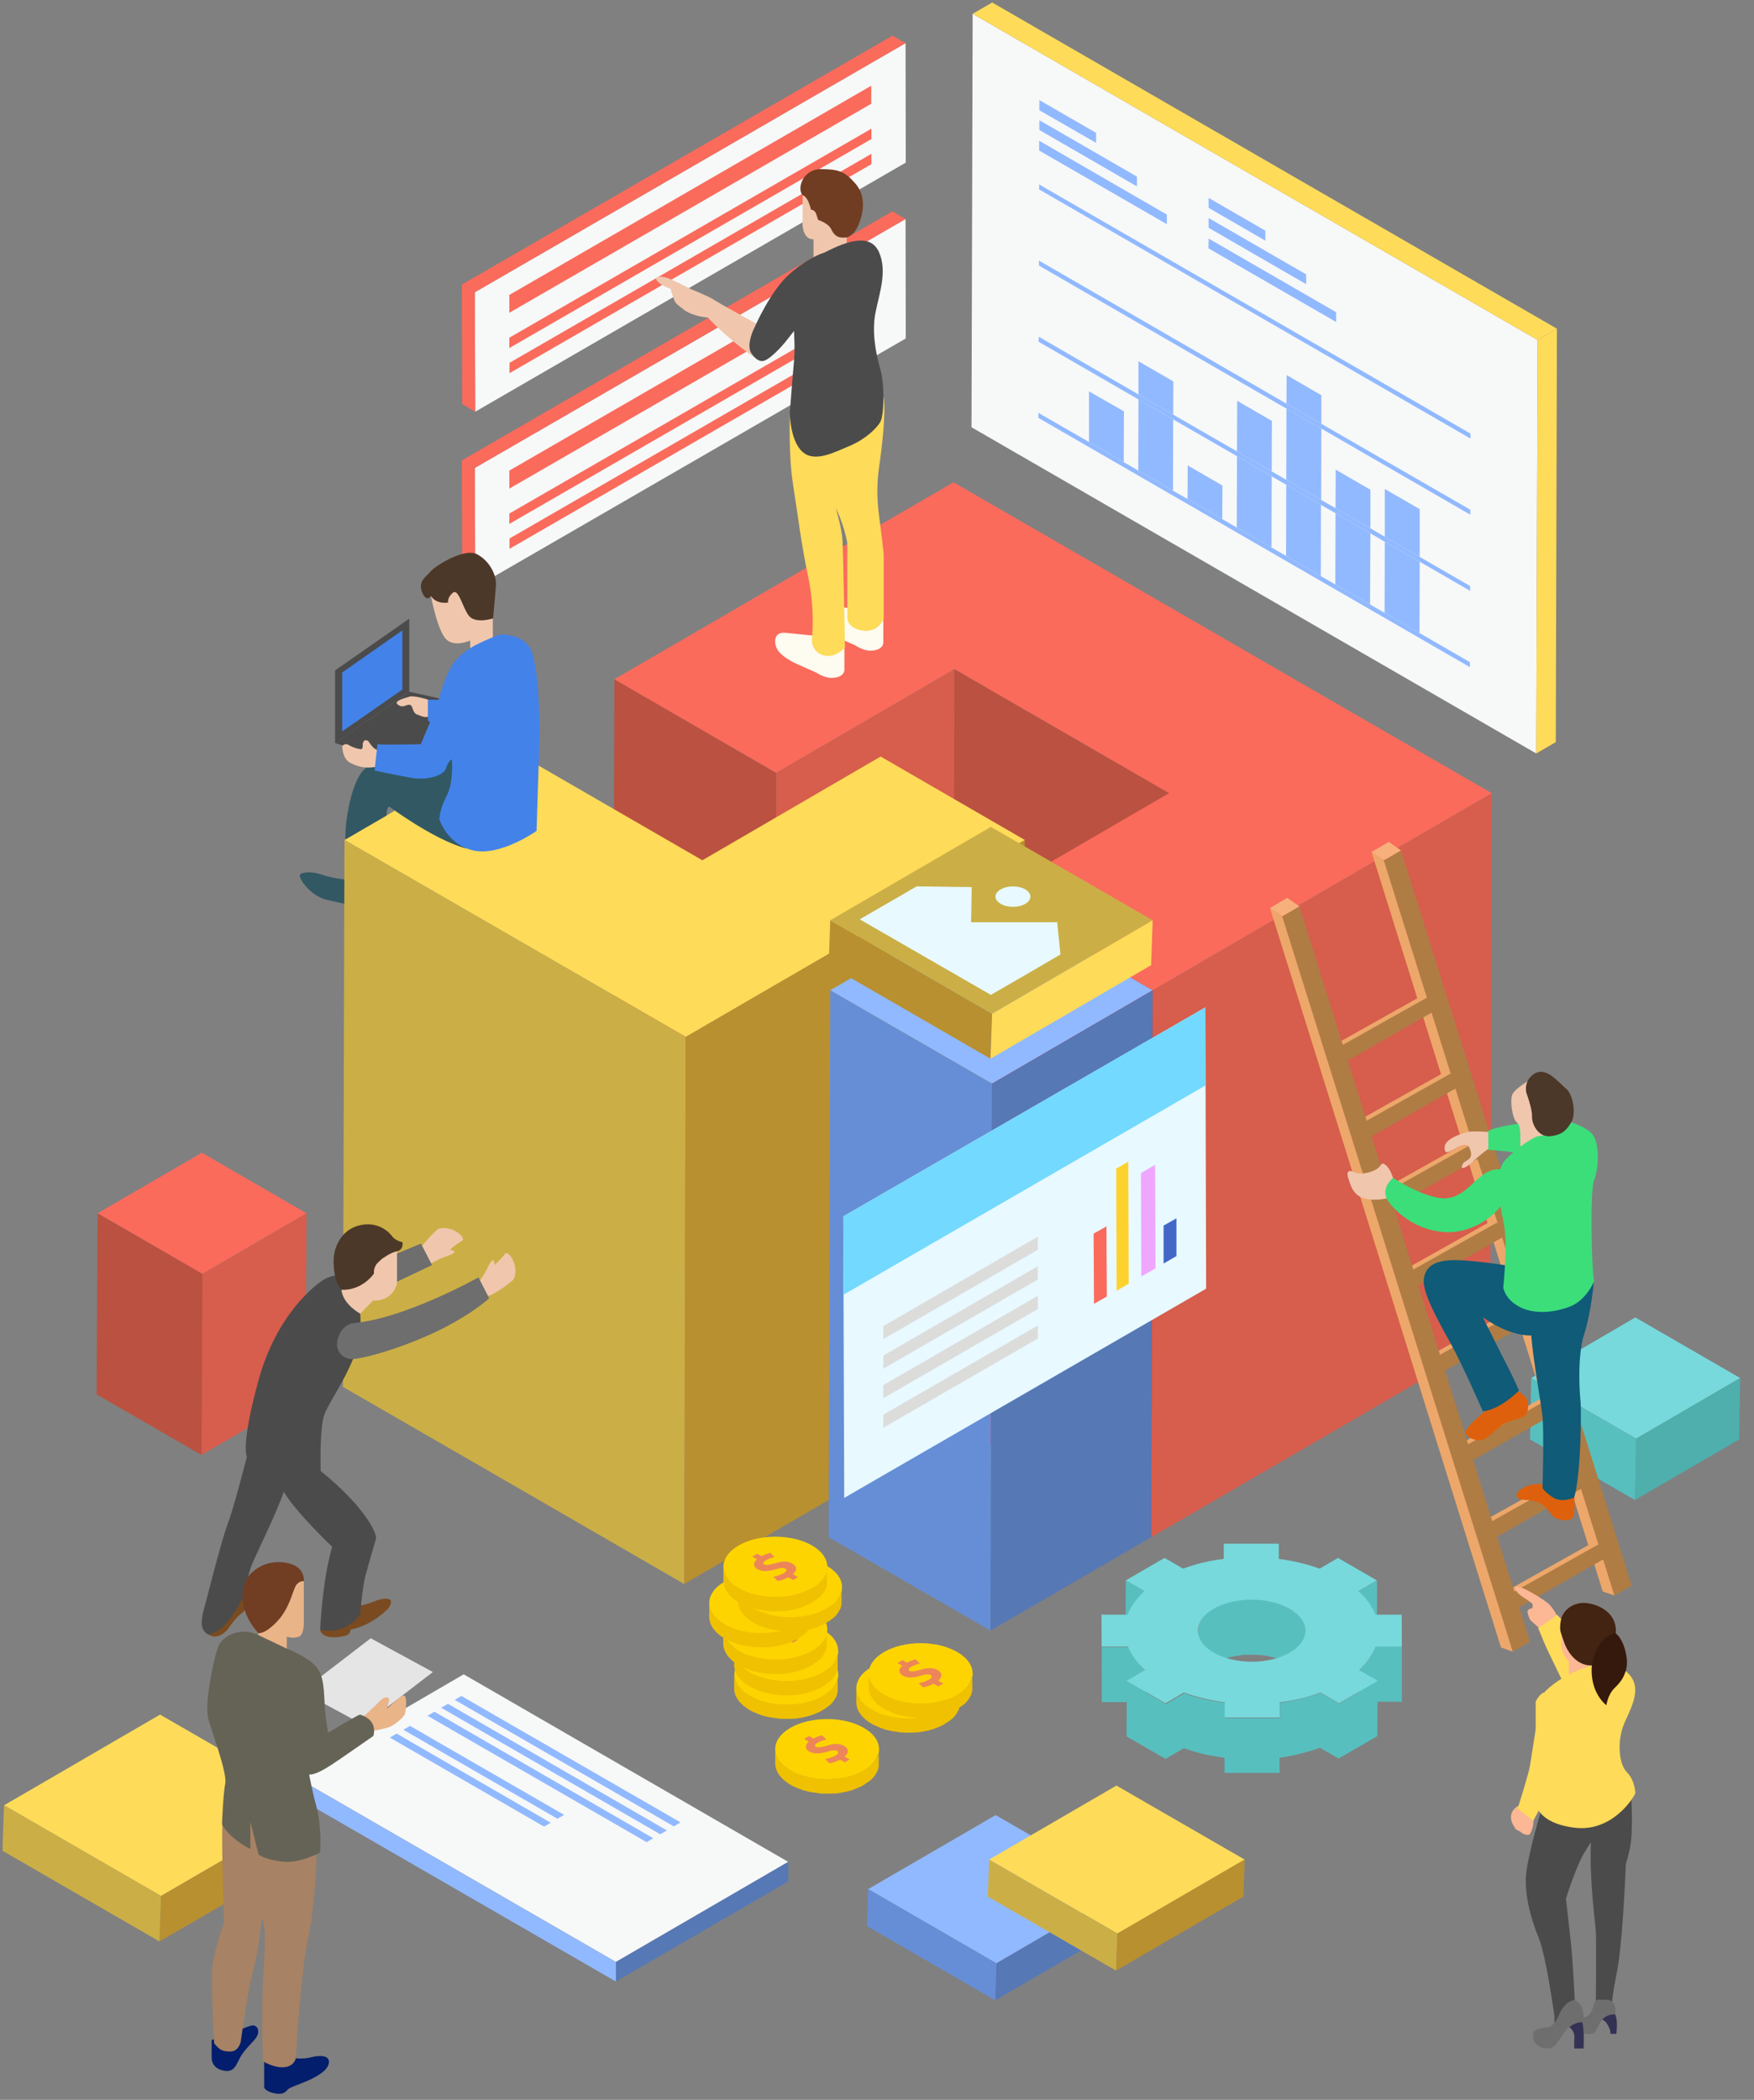 <svg width="915" height="1095" xmlns="http://www.w3.org/2000/svg" xml:space="preserve" enable-background="new 0 0 1400 1400" version="1.1">

 <rect width="100%" height="100%" fill="#808080" stroke="none"/>

 <g>
  <title>Layer 1</title>
  <g id="svg_1">
   <g id="svg_2">
    <g id="svg_3">
     <polygon id="svg_4" points="907.8,718.6 853.5,750.2 798.8,718.6 853.1,687 " fill="#77D9DC"/>
    </g>
    <g id="svg_5">
     <polygon id="svg_6" points="907.8,718.6 907.3,750.6 852.9,782.2 853.5,750.2 " fill="#4EAFAC"/>
    </g>
    <g id="svg_7">
     <polygon id="svg_8" points="853.5,750.2 852.9,782.2 798.2,750.6 798.8,718.6 " fill="#58BFBF"/>
    </g>
   </g>
   <g id="svg_9">
    <g id="svg_10">
     <polygon id="svg_11" points="159.9,632.7 105.6,664.3 50.9,632.7 105.3,601.1 " fill="#FA6B5C"/>
    </g>
    <g id="svg_12">
     <polygon id="svg_13" points="159.9,632.7 159.4,727.1 105.1,758.7 105.6,664.3 " fill="#D75D4C"/>
    </g>
    <g id="svg_14">
     <polygon id="svg_15" points="105.6,664.3 105.1,758.7 50.4,727.1 50.9,632.7 " fill="#BB5140"/>
    </g>
   </g>
   <g id="svg_16">
    <g id="svg_17">
     <polygon id="svg_18" points="165.5,941.4 84,988.7 2.1,941.4 83.5,894.1 " fill="#FEDB59"/>
    </g>
    <g id="svg_19">
     <polygon id="svg_20" points="165.5,941.4 164.7,965.1 83.2,1012.4 84,988.7 " fill="#B89030"/>
    </g>
    <g id="svg_21">
     <polygon id="svg_22" points="84,988.7 83.2,1012.4 1.3,965.1 2.1,941.4 " fill="#CBAF46"/>
    </g>
   </g>
   <g id="svg_23">
    <g id="svg_24">
     <g id="svg_25">
      <g id="svg_26" enable-background="new    ">
       <g id="svg_27">
        <polygon id="svg_28" points="411.2,970.9 321.3,1023.1 152,925.4 241.9,873.1 " fill="#F7F8F8"/>
       </g>
       <g id="svg_29">
        <polygon id="svg_30" points="411.2,970.9 411.2,981.1 321.3,1033.3 321.3,1023.1 " fill="#5678B5"/>
       </g>
       <g id="svg_31">
        <polygon id="svg_32" points="321.3,1023.1 321.3,1033.3 152,935.6 152,925.4 " fill="#91B9FF"/>
       </g>
      </g>
     </g>
     <g id="svg_33">
      <g id="svg_34">
       <polygon id="svg_35" points="347.9,954.5 344.4,956.5 230.1,890.5 233.7,888.5 " fill="#91B9FF"/>
      </g>
      <g id="svg_36" enable-background="new    ">
       <g id="svg_37">
        <polygon id="svg_38" points="294.3,946.4 290.8,948.4 210.4,902 213.9,900 " fill="#91B9FF"/>
       </g>
       <g id="svg_39">
        <polygon id="svg_40" points="355,950.3 351.5,952.4 237.2,886.4 240.7,884.4 " fill="#91B9FF"/>
       </g>
       <g id="svg_41">
        <polygon id="svg_42" points="287.3,950.5 283.8,952.5 203.4,906.1 206.9,904 " fill="#91B9FF"/>
       </g>
       <g id="svg_43">
        <polygon id="svg_44" points="340.8,958.6 337.3,960.6 223,894.7 226.6,892.6 " fill="#91B9FF"/>
       </g>
      </g>
     </g>
    </g>
    <g id="svg_45">
     <g id="svg_46" enable-background="new    ">
      <g id="svg_47">
       <polygon id="svg_48" points="472.4,114.2 472.5,176.5 247.9,306.3 247.7,244 " fill="#F7F8F8"/>
      </g>
      <g id="svg_49">
       <polygon id="svg_50" points="247.9,306.3 241.1,302.4 240.9,240.1 247.7,244 " fill="#FA6B5C"/>
      </g>
      <g id="svg_51">
       <polygon id="svg_52" points="247.7,244 240.9,240.1 465.6,110.2 472.4,114.2 " fill="#FA6B5C"/>
      </g>
     </g>
    </g>
    <g id="svg_53">
     <g id="svg_54">
      <polygon id="svg_55" points="454.6,158.8 454.6,164.2 265.7,273.2 265.7,267.8 " fill="#FA6B5C"/>
     </g>
     <g id="svg_56">
      <polygon id="svg_57" points="454.6,171.8 454.6,177.2 265.8,286.2 265.8,280.8 " fill="#FA6B5C"/>
     </g>
     <g id="svg_58">
      <polygon id="svg_59" points="454.5,136.4 454.5,145.8 265.7,254.8 265.7,245.4 " fill="#FA6B5C"/>
     </g>
    </g>
    <g id="svg_60">
     <g id="svg_61" enable-background="new    ">
      <g id="svg_62">
       <polygon id="svg_63" points="472.4,22.5 472.5,84.8 247.9,214.7 247.7,152.4 " fill="#F7F8F8"/>
      </g>
      <g id="svg_64">
       <polygon id="svg_65" points="247.9,214.7 241.1,210.7 240.9,148.4 247.7,152.4 " fill="#FA6B5C"/>
      </g>
      <g id="svg_66">
       <polygon id="svg_67" points="247.7,152.4 240.9,148.4 465.6,18.6 472.4,22.5 " fill="#FA6B5C"/>
      </g>
     </g>
    </g>
    <g id="svg_68">
     <g id="svg_69">
      <polygon id="svg_70" points="454.6,67.1 454.6,72.5 265.7,181.5 265.7,176.1 " fill="#FA6B5C"/>
     </g>
     <g id="svg_71">
      <polygon id="svg_72" points="454.6,80.2 454.6,85.6 265.8,194.6 265.8,189.2 " fill="#FA6B5C"/>
     </g>
     <g id="svg_73">
      <polygon id="svg_74" points="454.5,44.7 454.5,54.1 265.7,163.1 265.7,153.8 " fill="#FA6B5C"/>
     </g>
    </g>
    <path id="svg_75" d="m179.7,458.6c0,0 -6.8,-0.7 -11.8,-2.5c-5,-1.8 -10.3,-1.4 -11.4,0c-1.1,1.4 5,11.1 14.3,13.2c9.3,2.1 9.3,2.1 9.3,2.1l0,2.9c0,0 4,1.1 8.4,0s5.8,-5.4 5.8,-5.4l1.2,-5l-15.8,-5.3z" fill="#325863"/>
    <g id="svg_76">
     <polygon id="svg_77" points="404.9,403 404.1,688.2 319.7,639.5 320.5,354.2 " fill="#BB5140"/>
    </g>
    <g id="svg_78">
     <polygon id="svg_79" points="497.9,348.9 497.1,634.2 404.1,688.2 404.9,403 " fill="#D75D4C"/>
    </g>
    <g id="svg_80">
     <polygon id="svg_81" points="609.9,413.6 609.1,698.8 497.1,634.2 497.9,348.9 " fill="#BB5140"/>
    </g>
    <polygon id="svg_82" points="685.2,467.6 601.3,516.4 600.5,801.6 684.4,752.9 777.4,698.8 778.2,413.6 " fill="#D75D4C"/>
    <polygon id="svg_83" points="357.7,540.7 356.9,826 533.8,723.2 534.6,438 " fill="#B89030"/>
    <g id="svg_84">
     <polygon id="svg_85" points="778.2,413.6 685.2,467.6 601.3,516.4 516.9,467.6 609.9,413.6 497.9,348.9 404.9,403 320.5,354.2 404.4,305.5 497.4,251.5 591,305.5 684.6,359.6 " fill="#FA6B5C"/>
    </g>
    <g id="svg_86">
     <polygon id="svg_87" points="601.3,516.4 600.5,801.6 516.1,752.9 516.9,467.6 " fill="#ED1C24"/>
    </g>
    <g id="svg_88">
     <polygon id="svg_89" points="534.6,438 357.7,540.7 273.3,492 179.7,438 263.6,389.2 366.4,448.6 459.4,394.5 " fill="#FEDB59"/>
    </g>
    <polygon id="svg_90" points="273.3,492 179.7,438 178.9,723.2 272.5,777.2 356.9,826 357.7,540.7 " fill="#CBAF46"/>
    <g id="svg_91">
     <polygon id="svg_92" points="601.3,516.4 517.5,565.1 433.1,516.4 516.9,467.6 " fill="#91B9FF"/>
    </g>
    <g id="svg_93">
     <polygon id="svg_94" points="601.3,516.4 600.5,801.6 516.7,850.3 517.5,565.1 " fill="#5678B5"/>
    </g>
    <g id="svg_95">
     <polygon id="svg_96" points="517.5,565.1 516.7,850.3 432.3,801.6 433.1,516.4 " fill="#668ED6"/>
    </g>
    <g id="svg_97">
     <path id="svg_98" d="m249,669.7c0,0 3.2,-4.3 4.9,-7.7s2.7,-5.1 3.4,-4.8c0.7,0.3 0.7,2.4 0.7,2.4s2.2,-1.9 3.4,-3.3c1.2,-1.4 2.4,-2.8 2.4,-2.8s1.9,-0.5 3.9,3.9c2,4.4 1,9.1 0,10c-1,0.9 -10.2,8.7 -15.5,8.9c-5.3,0.2 -3.2,-6.6 -3.2,-6.6z" fill="#F0C7AD"/>
     <path id="svg_99" d="m223.7,659.5c0,0 4.6,-2.7 8.2,-4c3.6,-1.3 5.4,-2.1 5.1,-2.8s-2.3,-1 -2.3,-1s2.2,-2 3.7,-3s3.1,-2 3.1,-2s0.7,-1.8 -3.4,-4.4c-4.1,-2.6 -8.9,-2.1 -9.9,-1.2s-9.9,9.1 -10.7,14.3c-0.8,5.2 6.2,4.1 6.2,4.1z" fill="#F0C7AD"/>
     <path id="svg_100" d="m185.9,837c0,0 2.2,0.7 6.8,-1c4.6,-1.7 6.8,-2.7 9.7,-2.2c2.9,0.5 1.2,3.6 0,5.1c0,0 -8,8.7 -19.7,10.9c0,0 0.5,1 -0.9,2.4c-1.4,1.4 -14.1,3.7 -14.8,-2.6c1.1,0.2 17.7,-7.6 18.9,-12.6z" fill="#7A4B20"/>
     <path id="svg_101" d="m126.9,825.5c0,0 2.6,-1.9 4.6,-1.7c2,0.2 1.4,3.9 1.4,7.1s-4.9,9 -7.7,11.1s-6.1,7.3 -6.1,7.3s-5.4,6.8 -10.5,2.9c-0.1,0 17.9,-19.4 18.3,-26.7z" fill="#7A4B20"/>
     <path id="svg_102" d="m188.1,787.4c-8.5,-10.7 -20.7,-20.2 -20.7,-20.2l-4.3,-1.2c0,0 -12.7,-1.8 -16.5,2.4c-3.8,-6.4 -11.9,-13.1 -17.8,-8.8c0,0 -6.8,26.7 -9.9,34.7s-11.1,39.5 -11.7,41.8c-0.7,2.4 -2.4,8.3 -1.9,11.6s3.2,4.6 3.2,4.6s4.4,-0.2 9.2,-5.4c4.8,-5.3 9.2,-13.9 9.2,-13.9s2.6,-12.8 4.8,-17.9c2,-4.6 13.4,-28 16.3,-37.2c6.9,11.3 25.3,28.7 25.3,28.7c-5.1,17 -6.3,43.2 -6.3,43.2c13.6,3.1 20.9,-7.8 20.9,-7.8s1,-13.6 2.7,-20.1c1.7,-6.5 5.6,-19.7 5.6,-19.7s0.4,-4.1 -8.1,-14.8z" fill="#4B4B4B"/>
     <path id="svg_103" d="m202.2,670.7l23.2,-11l-5.8,-11.2l-18.9,7.8c0,-0.1 -7.4,6.9 1.5,14.4z" fill="#6E6E6E"/>
     <path id="svg_104" d="m177.2,664.9c0,0 -4.3,-0.1 -8.5,2.5s-24.3,17.9 -33.7,51.9c-9.4,34 -6.3,40.1 -6.3,40.1s7,6.1 13.3,11.1c6.3,4.9 8.8,5.6 8.8,5.6s11.1,-4.4 16.5,-9c0,0 -0.7,-22.6 1.9,-29.4c2.6,-6.8 9.9,-16.5 15,-29.1c5.1,-12.6 3.7,-23.6 3.7,-23.6s-10.4,-12.4 -10.7,-20.1z" fill="#4B4B4B"/>
     <path id="svg_105" d="m184.7,689.9c0,0 -5.4,0.2 -8,6.8c-2.6,6.6 1,10.9 5.4,11.9c4.4,1 27,-5.3 45.7,-14.3c18.7,-9 27.4,-17.3 27.4,-17.3l-5.6,-10.9c0,0 -38.4,21.5 -64.9,23.8z" fill="#6E6E6E"/>
     <path id="svg_106" d="m207.1,652.6l0,16.5c0,0 -1.4,9.4 -12.5,9.1l-6.7,6.8c0,0 -9,-4.7 -9.8,-12.5c-0.8,-7.8 10.3,-19.4 10.3,-19.4s14.6,-7 18.7,-0.5z" fill="#F0C7AD"/>
     <path id="svg_107" d="m178.1,672.6c-3.4,-3.8 -4.4,-11.5 -4,-16.8s3.7,-14.4 13.3,-16.8c9.6,-2.4 15.5,3.4 17.2,5.7c1.7,2.4 5.3,3 5.3,3c0.3,1.1 0.3,4.2 -2.9,4.8c-3.2,0.6 -7.8,4 -7.8,4s-1.6,1.4 -2.8,2.7c0,0 -1.7,2.4 -1.3,4.9c0,0 -5.9,8.9 -17,8.5z" fill="#4C3829"/>
    </g>
    <g id="svg_108">
     <polygon id="svg_109" points="822.1,775.5 774,802.9 774,793.1 823,765.7 " fill="#EDA76A"/>
     <polygon id="svg_110" points="779.9,644.9 731.8,672.3 731.8,662.6 780.8,635.1 " fill="#EDA76A"/>
     <polygon id="svg_111" points="795.5,688.4 747.4,715.8 747.4,706.1 796.4,678.6 " fill="#EDA76A"/>
     <polygon id="svg_112" points="834.9,811.5 786.9,838.9 786.9,829.1 835.9,801.6 " fill="#EDA76A"/>
     <polygon id="svg_113" points="745.5,526.4 697.4,553.8 697.4,544.1 746.4,516.6 " fill="#EDA76A"/>
     <polygon id="svg_114" points="757.4,566.2 709.4,593.6 709.4,583.9 758.4,556.4 " fill="#EDA76A"/>
     <polygon id="svg_115" points="811.5,734.3 763.4,761.8 763.4,752 812.4,724.5 " fill="#EDA76A"/>
     <g id="svg_116">
      <polygon id="svg_117" points="730.9,443.5 724.5,439 715.5,444.3 721.9,448.7 " fill="#F7B07C"/>
      <polygon id="svg_118" points="715.5,444.3 836.1,829.9 842.2,832 737.1,481.6 721.9,448.7 " fill="#EDA76A"/>
      <polygon id="svg_119" points="842.2,832 721.9,448.7 730.9,443.5 851.2,826.8 " fill="#AF7C44"/>
     </g>
     <polygon id="svg_120" points="752.7,524.7 697.4,556.3 697.4,546.6 746.4,519.1 " fill="#AF7C44"/>
     <polygon id="svg_121" points="764.7,564.5 709.4,596.1 709.4,586.4 758.4,558.9 " fill="#AF7C44"/>
     <polygon id="svg_122" points="767.8,603.4 719.8,630.9 719.8,621.1 768.8,593.6 " fill="#EDA76A"/>
     <polygon id="svg_123" points="775.1,601.8 719.8,633.4 719.8,623.6 768.8,596.1 " fill="#AF7C44"/>
     <polygon id="svg_124" points="787.1,643.3 731.8,674.9 731.8,665.1 780.8,637.6 " fill="#AF7C44"/>
     <polygon id="svg_125" points="802.8,686.8 747.4,718.4 747.4,708.6 796.4,681.1 " fill="#AF7C44"/>
     <polygon id="svg_126" points="818.8,732.7 763.4,764.3 763.4,754.5 812.4,727 " fill="#AF7C44"/>
     <polygon id="svg_127" points="829.3,773.8 774,805.4 774,795.7 823,768.2 " fill="#AF7C44"/>
     <polygon id="svg_128" points="842.2,809.8 786.9,841.4 786.9,831.7 835.9,804.2 " fill="#AF7C44"/>
     <g id="svg_129">
      <polygon id="svg_130" points="677.9,472.7 671.5,468.2 662.5,473.5 668.9,477.9 " fill="#F7B07C"/>
      <polygon id="svg_131" points="662.5,473.5 783,859.1 789.2,861.3 684.1,510.8 668.9,477.9 " fill="#EDA76A"/>
      <polygon id="svg_132" points="789.2,861.3 668.9,477.9 677.9,472.7 798.2,856.1 " fill="#AF7C44"/>
     </g>
     <path id="svg_133" d="m790.4,724.8c0,0 5.3,2.3 6.3,5.3s0.5,6.8 -1.5,8.3s-7.3,2 -11.3,4.5s-7.5,7.3 -10.8,8c-3.3,0.8 -9.8,-1.8 -8.3,-5c1.5,-3.3 10,-10 10,-10l15.6,-11.1z" fill="#DE600C"/>
     <path id="svg_134" d="m821.3,781c0,0 0.3,3.5 0,7.5c-0.3,4 -2.8,5 -8,3.8c-5.3,-1.3 -5,-6.5 -10.8,-8.8c-5.8,-2.3 -9,-0.5 -10.8,-2.5c-1.8,-2 0.8,-4.5 5.5,-6.3s13.5,0 13.5,0l10.6,6.3z" fill="#DE600C"/>
     <path id="svg_135" d="m759,657.1c11.5,0 34.6,4 34.6,4l16.8,10.5l21.1,-3.5c0,0 -1.3,15.6 -5,27.3c-3.8,11.8 -2.5,30.4 -2,35.1c0.5,4.8 0.3,37.9 -3.3,50.4c0,0 -6.3,3 -11,0s-5.5,-5 -5.5,-5s0.8,-28.4 0,-36.9c-0.6,-6.6 -4.7,-27.9 -5.9,-42.6c-12.6,0.2 -25.3,-9.6 -25.3,-9.6s11.1,22.3 13.5,26.8c2.3,4.5 5.4,11.5 5.4,11.5s-9,9.6 -18.8,10.9c0,0 -10.8,-24.6 -16.8,-35.4c-6,-10.8 -14.3,-25.6 -14.1,-32.6c0.3,-6.9 4.8,-10.9 16.3,-10.9z" fill="#0F5B78"/>
     <path id="svg_136" d="m779.1,592.8l-2.4,-2.5c0,0 -8.2,-0.7 -11.1,0c-2.9,0.7 -11.8,3.4 -12,7.9s2.4,2.4 6.9,0s5.5,-0.7 5.9,0c0.3,0.7 2.1,4.3 0,6.1c-2.1,1.8 -2.8,1.1 -3.7,3.6s2.7,0.8 6.2,-2.7c3.6,-3.4 7.8,-6.3 7.8,-6.3l2.4,-6.1z" fill="#F0C6AD"/>
     <path id="svg_137" d="m796,585.3c0,0 -16.6,2.3 -19.6,4.5l0,9.8c0,0 15.4,0.8 19.6,3c4.2,2.3 7.2,-8.7 7.2,-8.7l-7.2,-8.6z" fill="#3CDE7A"/>
     <path id="svg_138" d="m797.7,563.4c0,0 -7.2,4.1 -8.7,7.2c-1.5,3 0,13.2 2.3,14.7c2.3,1.5 1.7,7.9 1.8,12.4c0,0 7.7,2.3 13.3,0c5.7,-2.3 6.8,-9.8 6.8,-9.8l-15.5,-24.5z" fill="#F0C6AD"/>
     <path id="svg_139" d="m816.3,584.3c0,0 9,2 13.8,6.5c4.8,4.5 3.8,19.3 1.5,24.6c-2.3,5.3 -1.3,47.9 0,52.7c0,0 -4,10 -12.8,13.3c-8.8,3.3 -18.8,4 -26.3,0s-8.3,-10 -8.3,-10s1.8,-17.1 1,-27.9c-0.8,-10.8 -8.3,-30.6 0.8,-39.4c9,-8.8 15.8,-11.5 15.8,-11.5s9.9,-0.6 14.5,-8.3z" fill="#3CDE7A"/>
     <path id="svg_140" d="m728.2,619.7l-1.5,-5.5c0,0 -1.5,-5 -4,-6.8c-2.5,-1.8 -1.5,0.4 -4.8,2.4c-3.3,1.9 -8.3,2.9 -11.5,1.4s-4.3,0 -2.8,4c1.5,4 2.8,14.1 23.1,9l1.5,-4.5z" fill="#F0C6AD"/>
     <path id="svg_141" d="m784.9,611.4c0,0 -2,-3.8 -9.3,0c-7.3,3.8 -13,15.1 -24.6,13.3c-11.5,-1.8 -24.3,-10.5 -24.3,-10.5s-7.3,5.8 -2.3,12.5c0,0 10,14.6 29.4,15.8c19.3,1.3 40.1,-18.3 31.1,-31.1z" fill="#3CDE7A"/>
     <path id="svg_142" d="m796.2,569.7c0,0 -1.6,-6.5 4.6,-10c6.2,-3.5 12.7,5.3 16.2,8c3.5,2.8 5.3,12.8 2.8,17.3c-2.5,4.5 -5.3,7 -11.3,7.5c-6,0.5 -9.5,-6.3 -9.3,-10.3c0.2,-3.9 -3,-12.5 -3,-12.5z" fill="#4C3829"/>
    </g>
    <g id="svg_143">
     <path id="svg_144" d="m227.8,315.4l-3,-4.6c0,0 -2.3,3.7 -4.6,-2c-2.3,-5.6 1.9,-7.9 4.6,-11c2.7,-3 17.5,-12.2 24,-8.8c6.5,3.4 10.3,10.7 9.9,16.4c-0.4,5.7 -1.5,17.1 -1.5,17.1l-7.6,5.7l-5.7,-1.5l-16.1,-11.3z" fill="#4C3829"/>
     <polygon id="svg_145" points="174.8,387.5 213.5,398.8 232.4,380.5 228.2,370.2 232.4,364.9 213.5,360.7 " fill="#4B4B4B"/>
     <polygon id="svg_146" points="213.5,322.6 174.8,349.6 174.8,387.5 213.5,360.7 " fill="#4B4B4B"/>
     <polygon id="svg_147" points="209.9,328.7 178.5,350.7 178.5,381.4 209.9,359.6 " fill="#4382E9"/>
     <path id="svg_148" d="m238.5,389.3c0,0 -26.7,10.3 -37,6.9c0,0 -9.1,0 -14.1,8.4s-7.2,24.8 -7.2,30.1c0,0.7 0,1.8 -0.1,3.1l21.5,-12.5c0.2,-4.7 1.5,-4.7 1.5,-4.7s22.5,16.9 39.8,21.8l5.9,-49.2l-10.3,-3.9z" fill="#325863"/>
     <path id="svg_149" d="m224.8,310.8c0,0 3,16 7.2,21.7s13.3,1.5 13.3,1.5l0,6.1l11.8,-4.6l0,-13c0,0 -9.1,3 -12.6,-1.5c-3.4,-4.6 -5.3,-14.5 -8.4,-11.8c-3,2.7 -2.3,5 -2.3,5s-6,1.2 -9,-3.4z" fill="#F0C7AD"/>
     <path id="svg_150" d="m228.2,367.5l-5,-2.7c0,0 -7.2,-2.3 -9.7,-1.5c-2.5,0.8 -8.6,2.3 -5.9,4.2c2.7,1.9 3.8,0 5.9,0s1.4,4.2 4.1,5.1s4.9,2.5 7.2,0c2.3,-2.4 3.4,-5.1 3.4,-5.1z" fill="#F0C7AD"/>
     <path id="svg_151" d="m197.8,391.2c0,0 0,0 0,0c-2.9,0 -4.7,-3.5 -5.8,-4.9c-0.5,-0.2 -1.1,-0.3 -1.7,-0.3c-0.7,0.5 -1.2,1.7 -1.1,2.2c0.2,1 -0.2,2.5 -0.7,2.5c-0.5,0 -2.3,-0.4 -2.3,-0.4c-1.4,-0.4 -3.2,-1.1 -4.3,-1.8c-1.9,-1.3 -3.4,0.6 -3.4,0.6c0.5,7.9 4.7,8.9 4.7,8.9l0,0c0.9,0.5 2.1,1 3.7,1.5c7.6,2.4 15.6,-1.6 15.6,-1.6l0,-5.3c0,0.2 -2.5,-0.4 -4.7,-1.4z" fill="#F0C7AD"/>
     <polygon id="svg_152" points="232.4,364.9 223.2,364.9 223.2,375.5 227.8,380.5 " fill="#4382E9"/>
     <path id="svg_153" d="m249.9,335.5c0,0 -9.9,4.2 -14.5,12.2c-4.6,8 -7.2,19.8 -7.2,19.8l-8.7,20.6c0,0 -18.4,0.4 -22.6,0l-1.5,13.7c0,0 10.7,2.3 19,3.8s17.1,-1.1 18.3,-5c1.1,-3.8 3,-4.6 3,-4.6s1.1,11.8 -2.7,19c-3.8,7.2 -3.8,12.2 -3.8,12.2s4.2,13.7 18.3,16.4c14.1,2.7 32.4,-10.3 32.4,-10.3s1.1,-34.3 1.5,-47.2c0.4,-13 -0.8,-41.9 -5,-48.4c-4.2,-6.5 -13,-6.9 -14.9,-6.9c-1.7,0.2 -8.6,3.2 -11.6,4.7z" fill="#4382E9"/>
    </g>
    <g id="svg_154">
     <path id="svg_155" d="m793.4,941.2c0,0 -3.8,0.9 -4.9,4.6c-1.1,3.7 1.4,6.5 1.9,7.6c0.6,1.1 2.6,1.4 3,2c0.4,0.6 2.7,1.7 4.1,1.4c1.4,-0.3 3.4,-6.8 2,-11s-6.1,-4.6 -6.1,-4.6z" fill="#FCB794"/>
     <path id="svg_156" d="m850.2,964.2c2.1,-9.5 0.6,-30 0.6,-30s-12.9,-2.5 -18.3,10c-6.6,-3.5 -28.2,-1.4 -28.2,-1.4s-7,23.5 -8.1,33.9c-1.2,10.4 2.3,23.8 6.4,33.6c4,9.8 7.9,38.6 8.2,40.4c0.3,1.8 0,5 0,5l10.7,-12.8c0,0 -0.9,-19.6 -2.1,-30.6s-2.5,-22.3 -2.5,-22.3s6,-19 10.3,-25l2,-3.3c0,0 0.3,-0.4 0.7,-1c-0.8,20.5 2.3,41.5 2.6,46.8c0.3,5.9 0,35.9 0,35.9l8.3,3c0,0 0,-4.8 2.7,-18.1s4.2,-46.6 4.5,-52.6c0.1,-5.9 0.1,-2 2.2,-11.5z" fill="#4B4B4B"/>
     <path id="svg_157" d="m812.4,845.2l0.2,-2.1c0,0 -2.4,-4.7 -4.7,-6.7c-2.2,-2.1 -9.6,-6.4 -11.1,-7.1s-3.6,-1.9 -5.5,-1.9c-1.9,0 -0.6,3 2.9,5.2c3.5,2.2 5.2,3.7 5.2,3.7s0.6,2.5 -0.7,2.5s-1.9,1.5 -1.9,1.5s0.6,3.7 1.9,4.9s4.7,4.2 4.7,4.2l11.1,5.6l-2.1,-9.8z" fill="#FCB794"/>
     <path id="svg_158" d="m816.3,879.1c0,0 -9.6,-19.6 -10.8,-22.6c-1.2,-3.1 -3.1,-7.5 -3.1,-7.5l10,-6.9c0,0 13,14.5 13.7,14.9c0.6,0.4 7.5,14.7 7.5,15.5s-3.2,10.4 -3.2,10.4l-14.1,-3.8z" fill="#FEDB59"/>
     <path id="svg_159" d="m818.4,872.8c0,-3.1 0,-6.6 0,-6.6c-5,-4.6 -3.9,-11.2 -3.9,-11.2l-0.1,-3.2c0,0 3.5,5.1 5.8,7c2.3,1.9 3,8.6 10.3,9.6c0,0 3.3,9.6 -4,8.2c-7.2,-1.4 -8.1,-3.8 -8.1,-3.8z" fill="#FCB794"/>
     <path id="svg_160" d="m816.5,857.9c-0.3,-0.6 -2.1,-6.1 -2.1,-6.1s-1.2,-2.3 0,-7.5c1.2,-5.1 6.8,-8.9 12.8,-8.4c6.1,0.5 16.6,4.7 15.7,15.9c0,0 3.7,2.3 5.4,11c1.6,8.6 -2.1,13.8 -5.8,17.3c-3.7,3.5 -4.4,9.1 -4.4,9.1s-8.9,-6.3 -7.5,-20.8c0,0 -8.7,1.4 -14.1,-10.5z" fill="#432312"/>
     <path id="svg_161" d="m846.7,870.5c12.9,8.4 2.6,22 -0.2,30.4c-2.8,8.4 -1.9,19.2 2.3,23.4s4.3,10.8 4.3,10.8c-1.2,3 -12.4,20.3 -31.6,18s-20.3,-12.4 -20.3,-12.4s0.5,-7.5 4.3,-15.4c3.8,-7.9 1.4,-15.9 0.4,-25c-0.9,-9.1 0,-18.2 0,-18.2c11.9,-11.5 27.3,-14.3 27.3,-14.3l13.5,2.7z" fill="#FEDB59"/>
     <path id="svg_162" d="m801.1,887.4c0,0 2.9,-6.8 7.3,-4.6c4.4,2.2 7.6,4 8.2,8.1c0.6,4.1 -2.7,20.6 -2.2,24.7c0.4,4.1 -2.8,11.8 -4.8,15.6c-2.1,3.8 -9.7,18.2 -9.7,18.2l-8.2,-6.2c0,0 5.9,-18.7 6.4,-22.3c0.6,-3.5 3,-19.1 3,-19.1l0,-14.4z" fill="#FEDB59"/>
     <path id="svg_163" d="m838,889.2c0,0 0.7,-5.6 4.4,-9.1s7.5,-8.6 5.8,-17.3c-1.6,-8.6 -5.4,-11 -5.4,-11s-9.1,-0.2 -12.4,16.6c-1.2,14.5 7.6,20.8 7.6,20.8z" fill="#35190D"/>
     <path id="svg_164" d="m834.5,1052.9c0,0 2.1,-0.3 4,2.7c1.9,3.1 1.6,5 1.6,5l3.1,0c0,0 1,-7.5 -0.7,-10.2s-7.5,-0.7 -8,2.5z" fill="#343254"/>
     <path id="svg_165" d="m835.8,1042.9c0,0 -2.1,-0.8 -3.5,0.6c-1.4,1.4 -1,7.3 -6.1,8.6s-1.4,8.1 -1.4,8.1s4.2,1.1 6.6,0s2.8,-10.3 11.2,-9.7c0,0 1.8,-9.2 -6.8,-7.6z" fill="#6E6E6E"/>
     <path id="svg_166" d="m818.2,1056.6c0,0 3.4,2.4 3.1,5.8c-0.3,3.4 0,5.8 0,5.8l4.8,0c0,0 0.6,-10.7 -1,-14.9c-1.7,-4.1 -6.9,3.3 -6.9,3.3z" fill="#343254"/>
     <path id="svg_167" d="m819.2,1043.6c0,0 -3.3,1.4 -5.4,6c-2.1,4.6 -3.9,7.3 -6.6,7.6c-2.7,0.3 -5.2,0.6 -7,2.1c0,0 -1.2,3.4 0.6,6c1.8,2.5 5.9,3.6 8.7,2.5c2.8,-1 5.9,-8.7 9.7,-11.2s6.1,-2.1 6.6,-1.9c0.4,0.1 1.6,-9.4 -4.5,-11.8l-2.1,0.7z" fill="#6E6E6E"/>
    </g>
    <g id="svg_168">
     <polygon id="svg_169" points="193.4,854.3 225.8,871.9 189.8,899.6 157.3,882 " fill="#E5E5E5"/>
     <path id="svg_170" d="m195.2,902.5c0,0 5,-0.9 7.9,-1.9c2.8,-1.1 7.5,-5.1 8.1,-6.7c0.5,-1.6 1.2,-8.1 0,-9.5c-1.2,-1.4 -5.8,3.5 -7.6,5.1c-1.8,1.6 -1.8,1.6 -1.8,1.6s1.4,-4.2 1.1,-5.3c-0.4,-1.1 -2.5,-1.2 -4.9,1.4c-2.5,2.6 -8.9,8.4 -8.9,8.4l6.1,6.9z" fill="#E9B488"/>
     <path id="svg_171" d="m152.5,1072.2l1.7,1.1c0,0 4,0.6 8.5,-0.6c4.6,-1.1 9.7,-0.9 8.8,3.4c-0.9,4.3 -8.2,7.7 -11.4,9.1c-3.1,1.4 -9.4,3.4 -10.2,4.6c-0.9,1.1 -2.3,2.8 -7.1,1.7c-4.8,-1.1 -5,-3.1 -5,-3.1l0,-17.6l14.7,1.4z" fill="#031E6C"/>
     <path id="svg_172" d="m124.6,1058.8c0,0 5.7,-2.8 7.7,-2.6c2,0.3 4.3,3.4 0,8s-6,6.5 -7.7,10c-1.7,3.4 -2.8,6 -6.8,5.7c-1.2,-0.1 -2.3,-0.4 -3.3,-0.8c-2.5,-1 -4.1,-3.4 -4.1,-6.1l0,-9.1l12.2,-5.7l2,0.6z" fill="#031E6C"/>
     <path id="svg_173" d="m163.9,962.7l1.3,4.3c0,0 -0.5,25.3 -4.4,43.5c-4,18.2 -6.5,62.9 -6.5,62.9s-0.9,4.3 -6.3,4.6s-10.8,-3.1 -10.8,-3.1s-0.9,-26.5 0,-42.1c0.9,-15.6 1.8,-25 -0.4,-33c0,0 -1.9,17.4 -4.7,27.9c-2.8,10.5 -5.4,29 -6.5,37c0,0 -1.1,5.1 -5.4,5.1s-5.7,-0.9 -8.5,-4.3c0,0 -1.4,-25.3 -1.1,-36.4c0.3,-11.1 6.3,-26.5 6.3,-26.5s-1.4,-40.1 -0.9,-50.9c0.6,-10.8 19.6,-18.5 19.6,-18.5l28.3,29.5z" fill="#A78264"/>
     <path id="svg_174" d="m158.5,824.5l0,20.8c0,0 0.3,7.1 -2.6,8.2c-2.8,1.1 -6.3,0 -6.3,0l0,6.3c0,0 -8.2,1.7 -14.8,-3.1l0,-6.5l10.2,-21c0.1,-0.2 10.6,-6.7 13.5,-4.7z" fill="#E9B488"/>
     <path id="svg_175" d="m149.6,859.7c0,0 9.1,3.4 14.5,8.5s4.8,14.8 5.4,22.5c0.6,7.7 1.7,12.8 1.7,12.8s14.8,-8.8 16.5,-9.4c0,0 9.4,2 7.1,11.1c0,0 -11.4,8 -17.6,12.2c-6.3,4.3 -11.9,8 -15.9,8c0,0 1.4,8 4,17.6c2.6,9.7 1.7,23 1.7,23s-10.2,5.7 -19.3,4.8c-9.1,-0.9 -12.8,-3.7 -12.8,-3.7l-4.3,-17.1l0,14.2c0,0 -10.5,-5.1 -14.8,-12.8c0,0 0.6,-15.9 1.7,-21.3c1.1,-5.4 -6.5,-25.6 -8.8,-33.6c-2.3,-8 3.1,-33.3 5.4,-38.4s11.4,-10 20.8,-5.4l14.7,7z" fill="#656356"/>
     <path id="svg_176" d="m158.5,824.5c0,0 0.6,-4.8 -4,-7.7c-4.6,-2.8 -12.8,-3.1 -18.5,0s-10,7.7 -9.4,17.4c0.6,9.7 8.2,17.4 8.2,17.4s3.1,0.9 9.7,-6c6.5,-6.8 8.1,-15.7 9.7,-18.5c1.6,-2.9 4.3,-2.6 4.3,-2.6z" fill="#713D23"/>
    </g>
    <g id="svg_177">
     <g id="svg_178">
      <g id="svg_179">
       <path id="svg_180" d="m437.2,873.7c0,0.1 0,0.3 0,0.4c0,0.1 0,0.2 0,0.4c0,0.1 0,0.3 -0.1,0.4c0,0.1 0,0.2 -0.1,0.4c0,0.1 -0.1,0.3 -0.1,0.4c0,0.1 -0.1,0.2 -0.1,0.4c0,0.1 -0.1,0.3 -0.1,0.4c0,0.1 -0.1,0.2 -0.1,0.3c-0.1,0.1 -0.1,0.3 -0.2,0.4c-0.1,0.1 -0.1,0.2 -0.2,0.3c-0.1,0.1 -0.1,0.3 -0.2,0.4c-0.1,0.1 -0.1,0.2 -0.2,0.3c-0.1,0.2 -0.2,0.3 -0.3,0.5c-0.1,0.1 -0.1,0.2 -0.2,0.3c-0.1,0.2 -0.2,0.3 -0.4,0.5c-0.1,0.1 -0.1,0.2 -0.2,0.2c-0.2,0.3 -0.5,0.5 -0.7,0.8c-0.1,0.1 -0.1,0.1 -0.2,0.2c-0.2,0.2 -0.4,0.4 -0.6,0.6c-0.1,0.1 -0.2,0.2 -0.3,0.3c-0.1,0.1 -0.3,0.2 -0.4,0.3c-0.1,0.1 -0.2,0.2 -0.4,0.3c-0.1,0.1 -0.3,0.2 -0.4,0.3c-0.1,0.1 -0.3,0.2 -0.4,0.3c-0.1,0.1 -0.3,0.2 -0.5,0.3c-0.1,0.1 -0.3,0.2 -0.4,0.3c-0.2,0.1 -0.3,0.2 -0.5,0.3c-0.2,0.1 -0.4,0.3 -0.6,0.4c-0.6,0.3 -1.2,0.7 -1.8,1c-0.2,0.1 -0.3,0.2 -0.5,0.2c-0.6,0.3 -1.1,0.5 -1.7,0.7c-0.1,0 -0.2,0.1 -0.2,0.1c-0.6,0.2 -1.3,0.5 -1.9,0.7c-0.5,0.1 -0.9,0.3 -1.4,0.4c-0.4,0.1 -0.7,0.2 -1.1,0.3c-0.5,0.1 -1,0.2 -1.5,0.3c-0.4,0.1 -0.7,0.2 -1.1,0.2c-0.2,0 -0.3,0 -0.5,0.1c-0.6,0.1 -1.2,0.2 -1.9,0.3c-0.2,0 -0.4,0 -0.6,0.1c-0.4,0 -0.7,0.1 -1.1,0.1c-0.6,0.1 -1.2,0.1 -1.8,0.1c-0.4,0 -0.8,0 -1.2,0c-0.5,0 -1,0 -1.5,0c-0.4,0 -0.8,0 -1.2,0c-0.5,0 -0.9,0 -1.4,-0.1c-0.4,0 -0.8,-0.1 -1.3,-0.1c-0.5,0 -0.9,-0.1 -1.3,-0.2c-0.4,-0.1 -0.8,-0.1 -1.2,-0.2c-0.5,-0.1 -1,-0.2 -1.4,-0.2c-0.4,-0.1 -0.8,-0.1 -1.1,-0.2c-0.6,-0.1 -1.1,-0.3 -1.7,-0.4c-0.4,-0.1 -0.7,-0.2 -1.1,-0.3c-0.2,-0.1 -0.4,-0.1 -0.6,-0.2c-0.6,-0.2 -1.1,-0.4 -1.6,-0.6c-0.2,-0.1 -0.3,-0.1 -0.5,-0.2c-0.5,-0.2 -1,-0.4 -1.4,-0.6c-0.2,-0.1 -0.5,-0.2 -0.7,-0.3c-0.7,-0.3 -1.3,-0.7 -2,-1c-3.7,-2.1 -6.1,-4.7 -7.2,-7.4c-0.5,-1.2 -0.8,-2.5 -0.8,-3.8l0,7.6c0,4 2.7,8.1 8,11.2c0.6,0.4 1.3,0.7 2,1c0.2,0.1 0.5,0.2 0.7,0.3c0.4,0.2 0.8,0.4 1.2,0.5c0.1,0 0.1,0.1 0.2,0.1c0.2,0.1 0.3,0.1 0.5,0.2c0.5,0.2 1.1,0.4 1.6,0.6c0.2,0.1 0.4,0.1 0.6,0.2c0.1,0 0.3,0.1 0.4,0.1c0.2,0.1 0.5,0.1 0.7,0.2c0.6,0.1 1.1,0.3 1.7,0.4c0.2,0 0.3,0.1 0.4,0.1c0.2,0 0.5,0.1 0.7,0.1c0.5,0.1 1,0.2 1.4,0.2c0.2,0 0.4,0.1 0.6,0.1c0.2,0 0.4,0 0.6,0.1c0.4,0.1 0.9,0.1 1.3,0.2c0.2,0 0.4,0.1 0.6,0.1c0.2,0 0.4,0 0.6,0c0.5,0 0.9,0.1 1.4,0.1c0.2,0 0.5,0 0.7,0c0.2,0 0.4,0 0.6,0c0.5,0 1,0 1.5,0c0.2,0 0.5,0 0.7,0c0.1,0 0.3,0 0.4,0c0.6,0 1.2,-0.1 1.8,-0.1c0.2,0 0.5,0 0.7,0c0.1,0 0.2,0 0.4,0c0.2,0 0.4,0 0.5,-0.1c0.6,-0.1 1.3,-0.2 1.9,-0.3c0.2,0 0.3,0 0.5,-0.1c0.1,0 0.1,0 0.2,0c0.3,-0.1 0.6,-0.1 0.9,-0.2c0.5,-0.1 1,-0.2 1.5,-0.3c0.4,-0.1 0.7,-0.2 1.1,-0.3c0.5,-0.1 0.9,-0.3 1.4,-0.4c0.1,0 0.2,-0.1 0.3,-0.1c0.6,-0.2 1.1,-0.4 1.6,-0.6c0.1,0 0.2,-0.1 0.2,-0.1c0.6,-0.2 1.2,-0.5 1.7,-0.7c0.2,-0.1 0.3,-0.2 0.5,-0.2c0.6,-0.3 1.2,-0.6 1.8,-1c0.1,-0.1 0.2,-0.1 0.3,-0.2c0.1,-0.1 0.2,-0.1 0.3,-0.2c0.2,-0.1 0.3,-0.2 0.5,-0.3c0.1,-0.1 0.3,-0.2 0.4,-0.3c0.2,-0.1 0.3,-0.2 0.5,-0.3c0.1,-0.1 0.3,-0.2 0.4,-0.3c0.1,-0.1 0.3,-0.2 0.4,-0.3c0.1,-0.1 0.3,-0.2 0.4,-0.3c0.1,-0.1 0.3,-0.2 0.4,-0.3c0.1,0 0.1,-0.1 0.2,-0.1c0,0 0.1,-0.1 0.1,-0.1c0.2,-0.2 0.4,-0.4 0.6,-0.6c0.1,-0.1 0.1,-0.1 0.2,-0.2c0.2,-0.3 0.5,-0.5 0.7,-0.8c0,0 0,0 0,0c0.1,-0.1 0.1,-0.1 0.1,-0.2c0.1,-0.2 0.3,-0.3 0.4,-0.5c0.1,-0.1 0.1,-0.2 0.2,-0.3c0.1,-0.2 0.2,-0.3 0.3,-0.5c0,0 0.1,-0.1 0.1,-0.1c0,-0.1 0.1,-0.1 0.1,-0.2c0.1,-0.1 0.1,-0.3 0.2,-0.4c0.1,-0.1 0.1,-0.2 0.2,-0.3c0.1,-0.1 0.1,-0.3 0.2,-0.4c0,-0.1 0.1,-0.1 0.1,-0.2c0,-0.1 0,-0.1 0.1,-0.2c0,-0.1 0.1,-0.3 0.1,-0.4c0,-0.1 0.1,-0.2 0.1,-0.4c0,-0.1 0.1,-0.3 0.1,-0.4c0,-0.1 0,-0.1 0.1,-0.2c0,0 0,-0.1 0,-0.1c0,-0.1 0,-0.3 0.1,-0.4c0,-0.1 0,-0.2 0,-0.4c0,-0.1 0,-0.3 0,-0.4c0,-0.1 0,-0.2 0,-0.2c0,-0.1 0,-0.2 0,-0.2l0,-7.6c0.3,-0.1 0.2,0.1 0.2,0.2z" fill="#EFC100"/>
       <g id="svg_181">
        <path id="svg_182" d="m429.3,862.1c10.6,6.1 10.6,16 0.1,22.2c-10.5,6.1 -27.7,6.1 -38.3,0c-10.6,-6.1 -10.7,-16 -0.1,-22.2c10.5,-6.1 27.7,-6.1 38.3,0z" fill="#FDD400"/>
       </g>
       <g id="svg_183">
        <path id="svg_184" d="m419,871.6c2.3,1.3 2.7,3.4 0.2,5.5l2.7,1.5l-2.6,1.5l-2.5,-1.4c-1.8,1 -4,1.7 -5.5,1.9l-2.3,-2.2c1.7,-0.3 3.7,-0.9 5.4,-1.8c1.5,-0.9 1.9,-1.8 0.9,-2.4c-1,-0.6 -2.5,-0.5 -5,0.3c-3.7,1.1 -6.9,1.4 -9.5,0c-2.3,-1.3 -2.5,-3.3 -0.3,-5.2l-2.5,-1.4l2.6,-1.5l2.3,1.3c1.8,-1 3.4,-1.4 4.6,-1.7l2.2,2.2c-1,0.2 -2.8,0.6 -4.6,1.7c-1.7,1 -1.5,1.7 -0.8,2.1c0.9,0.5 2.3,0.3 5.4,-0.5c4.3,-1.4 7,-1.3 9.3,0.1z" fill="#EC8659"/>
       </g>
      </g>
     </g>
     <g id="svg_185">
      <g id="svg_186">
       <path id="svg_187" d="m437.2,861.4c0,0.1 0,0.3 0,0.4c0,0.1 0,0.2 0,0.4c0,0.1 0,0.3 -0.1,0.4c0,0.1 0,0.2 -0.1,0.4c0,0.1 -0.1,0.3 -0.1,0.4c0,0.1 -0.1,0.2 -0.1,0.4c0,0.1 -0.1,0.3 -0.1,0.4c0,0.1 -0.1,0.2 -0.1,0.3c-0.1,0.1 -0.1,0.3 -0.2,0.4c-0.1,0.1 -0.1,0.2 -0.2,0.3c-0.1,0.1 -0.1,0.3 -0.2,0.4c-0.1,0.1 -0.1,0.2 -0.2,0.3c-0.1,0.2 -0.2,0.3 -0.3,0.5c-0.1,0.1 -0.1,0.2 -0.2,0.3c-0.1,0.2 -0.2,0.3 -0.4,0.5c-0.1,0.1 -0.1,0.2 -0.2,0.2c-0.2,0.3 -0.5,0.5 -0.7,0.8c-0.1,0.1 -0.1,0.1 -0.2,0.2c-0.2,0.2 -0.4,0.4 -0.6,0.6c-0.1,0.1 -0.2,0.2 -0.3,0.3c-0.1,0.1 -0.3,0.2 -0.4,0.3c-0.1,0.1 -0.2,0.2 -0.4,0.3c-0.1,0.1 -0.3,0.2 -0.4,0.3c-0.1,0.1 -0.3,0.2 -0.4,0.3c-0.1,0.1 -0.3,0.2 -0.5,0.3c-0.1,0.1 -0.3,0.2 -0.4,0.3c-0.2,0.1 -0.3,0.2 -0.5,0.3c-0.2,0.1 -0.4,0.3 -0.6,0.4c-0.6,0.3 -1.2,0.7 -1.8,1c-0.2,0.1 -0.3,0.2 -0.5,0.2c-0.6,0.3 -1.1,0.5 -1.7,0.7c-0.1,0 -0.2,0.1 -0.2,0.1c-0.6,0.2 -1.3,0.5 -1.9,0.7c-0.5,0.1 -0.9,0.3 -1.4,0.4c-0.4,0.1 -0.7,0.2 -1.1,0.3c-0.5,0.1 -1,0.2 -1.5,0.3c-0.4,0.1 -0.7,0.2 -1.1,0.2c-0.2,0 -0.3,0 -0.5,0.1c-0.6,0.1 -1.2,0.2 -1.9,0.3c-0.2,0 -0.4,0 -0.6,0.1c-0.4,0 -0.7,0.1 -1.1,0.1c-0.6,0.1 -1.2,0.1 -1.8,0.1c-0.4,0 -0.8,0 -1.2,0c-0.5,0 -1,0 -1.5,0c-0.4,0 -0.8,0 -1.2,0c-0.5,0 -0.9,0 -1.4,-0.1c-0.4,0 -0.8,-0.1 -1.3,-0.1c-0.5,0 -0.9,-0.1 -1.3,-0.2c-0.4,-0.1 -0.8,-0.1 -1.2,-0.2c-0.5,-0.1 -1,-0.2 -1.4,-0.2c-0.4,-0.1 -0.8,-0.1 -1.1,-0.2c-0.6,-0.1 -1.1,-0.3 -1.7,-0.4c-0.4,-0.1 -0.7,-0.2 -1.1,-0.3c-0.2,-0.1 -0.4,-0.1 -0.6,-0.2c-0.6,-0.2 -1.1,-0.4 -1.6,-0.6c-0.2,-0.1 -0.3,-0.1 -0.5,-0.2c-0.5,-0.2 -1,-0.4 -1.4,-0.6c-0.2,-0.1 -0.5,-0.2 -0.7,-0.3c-0.7,-0.3 -1.3,-0.7 -2,-1c-3.7,-2.1 -6.1,-4.7 -7.2,-7.4c-0.5,-1.2 -0.8,-2.5 -0.8,-3.8l0,7.6c0,4 2.7,8.1 8,11.2c0.6,0.4 1.3,0.7 2,1c0.2,0.1 0.5,0.2 0.7,0.3c0.4,0.2 0.8,0.4 1.2,0.5c0.1,0 0.1,0.1 0.2,0.1c0.2,0.1 0.3,0.1 0.5,0.2c0.5,0.2 1.1,0.4 1.6,0.6c0.2,0.1 0.4,0.1 0.6,0.2c0.1,0 0.3,0.1 0.4,0.1c0.2,0.1 0.5,0.1 0.7,0.2c0.6,0.1 1.1,0.3 1.7,0.4c0.2,0 0.3,0.1 0.4,0.1c0.2,0 0.5,0.1 0.7,0.1c0.5,0.1 1,0.2 1.4,0.2c0.2,0 0.4,0.1 0.6,0.1c0.2,0 0.4,0 0.6,0.1c0.4,0.1 0.9,0.1 1.3,0.2c0.2,0 0.4,0.1 0.6,0.1c0.2,0 0.4,0 0.6,0c0.5,0 0.9,0.1 1.4,0.1c0.2,0 0.5,0 0.7,0c0.2,0 0.4,0 0.6,0c0.5,0 1,0 1.5,0c0.2,0 0.5,0 0.7,0c0.1,0 0.3,0 0.4,0c0.6,0 1.2,-0.1 1.8,-0.1c0.2,0 0.5,0 0.7,0c0.1,0 0.2,0 0.4,0c0.2,0 0.4,0 0.5,-0.1c0.6,-0.1 1.3,-0.2 1.9,-0.3c0.2,0 0.3,0 0.5,-0.1c0.1,0 0.1,0 0.2,0c0.3,-0.1 0.6,-0.1 0.9,-0.2c0.5,-0.1 1,-0.2 1.5,-0.3c0.4,-0.1 0.7,-0.2 1.1,-0.3c0.5,-0.1 0.9,-0.3 1.4,-0.4c0.1,0 0.2,-0.1 0.3,-0.1c0.6,-0.2 1.1,-0.4 1.6,-0.6c0.1,0 0.2,-0.1 0.2,-0.1c0.6,-0.2 1.2,-0.5 1.7,-0.7c0.2,-0.1 0.3,-0.2 0.5,-0.2c0.6,-0.3 1.2,-0.6 1.8,-1c0.1,-0.1 0.2,-0.1 0.3,-0.2c0.1,-0.1 0.2,-0.1 0.3,-0.2c0.2,-0.1 0.3,-0.2 0.5,-0.3c0.1,-0.1 0.3,-0.2 0.4,-0.3c0.2,-0.1 0.3,-0.2 0.5,-0.3c0.1,-0.1 0.3,-0.2 0.4,-0.3c0.1,-0.1 0.3,-0.2 0.4,-0.3c0.1,-0.1 0.3,-0.2 0.4,-0.3c0.1,-0.1 0.3,-0.2 0.4,-0.3c0.1,0 0.1,-0.1 0.2,-0.1c0,0 0.1,-0.1 0.1,-0.1c0.2,-0.2 0.4,-0.4 0.6,-0.6c0.1,-0.1 0.1,-0.1 0.2,-0.2c0.2,-0.3 0.5,-0.5 0.7,-0.8c0,0 0,0 0,0c0.1,-0.1 0.1,-0.1 0.1,-0.2c0.1,-0.2 0.3,-0.3 0.4,-0.5c0.1,-0.1 0.1,-0.2 0.2,-0.3c0.1,-0.2 0.2,-0.3 0.3,-0.5c0,0 0.1,-0.1 0.1,-0.1c0,-0.1 0.1,-0.1 0.1,-0.2c0.1,-0.1 0.1,-0.3 0.2,-0.4c0.1,-0.1 0.1,-0.2 0.2,-0.3c0.1,-0.1 0.1,-0.3 0.2,-0.4c0,-0.1 0.1,-0.1 0.1,-0.2c0,-0.1 0,-0.1 0.1,-0.2c0,-0.1 0.1,-0.3 0.1,-0.4c0,-0.1 0.1,-0.2 0.1,-0.4c0,-0.1 0.1,-0.3 0.1,-0.4c0,-0.1 0,-0.1 0.1,-0.2c0,0 0,-0.1 0,-0.1c0,-0.1 0,-0.3 0.1,-0.4c0,-0.1 0,-0.2 0,-0.4c0,-0.1 0,-0.3 0,-0.4c0,-0.1 0,-0.2 0,-0.2c0,-0.1 0,-0.2 0,-0.2l0,-7.6c0.3,-0.1 0.2,0.1 0.2,0.2z" fill="#EFC100"/>
       <g id="svg_188">
        <path id="svg_189" d="m429.3,849.8c10.6,6.1 10.6,16 0.1,22.2c-10.5,6.1 -27.7,6.1 -38.3,0c-10.6,-6.1 -10.7,-16 -0.1,-22.2c10.5,-6.1 27.7,-6.1 38.3,0z" fill="#FDD400"/>
       </g>
       <g id="svg_190">
        <path id="svg_191" d="m419,859.3c2.3,1.3 2.7,3.4 0.2,5.5l2.7,1.5l-2.6,1.5l-2.5,-1.4c-1.8,1 -4,1.7 -5.5,1.9l-2.3,-2.2c1.7,-0.3 3.7,-0.9 5.4,-1.8c1.5,-0.9 1.9,-1.8 0.9,-2.4c-1,-0.6 -2.5,-0.5 -5,0.3c-3.7,1.1 -6.9,1.4 -9.5,0c-2.3,-1.3 -2.5,-3.3 -0.3,-5.2l-2.5,-1.4l2.6,-1.5l2.3,1.3c1.8,-1 3.4,-1.4 4.6,-1.7l2.2,2.2c-1,0.2 -2.8,0.6 -4.6,1.7c-1.7,1 -1.5,1.7 -0.8,2.1c0.9,0.5 2.3,0.3 5.4,-0.5c4.3,-1.4 7,-1.3 9.3,0.1z" fill="#EC8659"/>
       </g>
      </g>
     </g>
     <g id="svg_192">
      <g id="svg_193">
       <path id="svg_194" d="m431.5,850.3c0,0.1 0,0.3 0,0.4c0,0.1 0,0.2 0,0.4c0,0.1 0,0.3 -0.1,0.4c0,0.1 0,0.2 -0.1,0.4c0,0.1 -0.1,0.3 -0.1,0.4c0,0.1 -0.1,0.2 -0.1,0.4c0,0.1 -0.1,0.3 -0.1,0.4c0,0.1 -0.1,0.2 -0.1,0.3c-0.1,0.1 -0.1,0.3 -0.2,0.4c-0.1,0.1 -0.1,0.2 -0.2,0.3c-0.1,0.1 -0.1,0.3 -0.2,0.4c-0.1,0.1 -0.1,0.2 -0.2,0.3c-0.1,0.2 -0.2,0.3 -0.3,0.5c-0.1,0.1 -0.1,0.2 -0.2,0.3c-0.1,0.2 -0.2,0.3 -0.4,0.5c-0.1,0.1 -0.1,0.2 -0.2,0.2c-0.2,0.3 -0.5,0.5 -0.7,0.8c-0.1,0.1 -0.1,0.1 -0.2,0.2c-0.2,0.2 -0.4,0.4 -0.6,0.6c-0.1,0.1 -0.2,0.2 -0.3,0.3c-0.1,0.1 -0.3,0.2 -0.4,0.3c-0.1,0.1 -0.2,0.2 -0.4,0.3c-0.1,0.1 -0.3,0.2 -0.4,0.3c-0.1,0.1 -0.3,0.2 -0.4,0.3c-0.1,0.1 -0.3,0.2 -0.5,0.3c-0.1,0.1 -0.3,0.2 -0.4,0.3c-0.2,0.1 -0.3,0.2 -0.5,0.3c-0.2,0.1 -0.4,0.3 -0.6,0.4c-0.6,0.3 -1.2,0.7 -1.8,1c-0.2,0.1 -0.3,0.2 -0.5,0.2c-0.6,0.3 -1.1,0.5 -1.7,0.7c-0.1,0 -0.2,0.1 -0.2,0.1c-0.6,0.2 -1.3,0.5 -1.9,0.7c-0.5,0.1 -0.9,0.3 -1.4,0.4c-0.4,0.1 -0.7,0.2 -1.1,0.3c-0.5,0.1 -1,0.2 -1.5,0.3c-0.4,0.1 -0.7,0.2 -1.1,0.2c-0.2,0 -0.3,0 -0.5,0.1c-0.6,0.1 -1.2,0.2 -1.9,0.3c-0.2,0 -0.4,0 -0.6,0.1c-0.4,0 -0.7,0.1 -1.1,0.1c-0.6,0.1 -1.2,0.1 -1.8,0.1c-0.4,0 -0.8,0 -1.2,0c-0.5,0 -1,0 -1.5,0c-0.4,0 -0.8,0 -1.2,0c-0.5,0 -0.9,0 -1.4,-0.1c-0.4,0 -0.8,-0.1 -1.3,-0.1c-0.5,0 -0.9,-0.1 -1.3,-0.2c-0.4,-0.1 -0.8,-0.1 -1.2,-0.2c-0.5,-0.1 -1,-0.2 -1.4,-0.2c-0.4,-0.1 -0.8,-0.1 -1.1,-0.2c-0.6,-0.1 -1.1,-0.3 -1.7,-0.4c-0.4,-0.1 -0.7,-0.2 -1.1,-0.3c-0.2,-0.1 -0.4,-0.1 -0.6,-0.2c-0.6,-0.2 -1.1,-0.4 -1.6,-0.6c-0.2,-0.1 -0.3,-0.1 -0.5,-0.2c-0.5,-0.2 -1,-0.4 -1.4,-0.6c-0.2,-0.1 -0.5,-0.2 -0.7,-0.3c-0.7,-0.3 -1.3,-0.7 -2,-1c-3.7,-2.1 -6.1,-4.7 -7.2,-7.4c-0.5,-1.2 -0.8,-2.5 -0.8,-3.8l0,7.6c0,4 2.7,8.1 8,11.2c0.6,0.4 1.3,0.7 2,1c0.2,0.1 0.5,0.2 0.7,0.3c0.4,0.2 0.8,0.4 1.2,0.5c0.1,0 0.1,0.1 0.2,0.1c0.2,0.1 0.3,0.1 0.5,0.2c0.5,0.2 1.1,0.4 1.6,0.6c0.2,0.1 0.4,0.1 0.6,0.2c0.1,0 0.3,0.1 0.4,0.1c0.2,0.1 0.5,0.1 0.7,0.2c0.6,0.1 1.1,0.3 1.7,0.4c0.2,0 0.3,0.1 0.4,0.1c0.2,0 0.5,0.1 0.7,0.1c0.5,0.1 1,0.2 1.4,0.2c0.2,0 0.4,0.1 0.6,0.1c0.2,0 0.4,0 0.6,0.1c0.4,0.1 0.9,0.1 1.3,0.2c0.2,0 0.4,0.1 0.6,0.1c0.2,0 0.4,0 0.6,0c0.5,0 0.9,0.1 1.4,0.1c0.2,0 0.5,0 0.7,0c0.2,0 0.4,0 0.6,0c0.5,0 1,0 1.5,0c0.2,0 0.5,0 0.7,0c0.1,0 0.3,0 0.4,0c0.6,0 1.2,-0.1 1.8,-0.1c0.2,0 0.5,0 0.7,0c0.1,0 0.2,0 0.4,0c0.2,0 0.4,0 0.5,-0.1c0.6,-0.1 1.3,-0.2 1.9,-0.3c0.2,0 0.3,0 0.5,-0.1c0.1,0 0.1,0 0.2,0c0.3,-0.1 0.6,-0.1 0.9,-0.2c0.5,-0.1 1,-0.2 1.5,-0.3c0.4,-0.1 0.7,-0.2 1.1,-0.3c0.5,-0.1 0.9,-0.3 1.4,-0.4c0.1,0 0.2,-0.1 0.3,-0.1c0.6,-0.2 1.1,-0.4 1.6,-0.6c0.1,0 0.2,-0.1 0.2,-0.1c0.6,-0.2 1.2,-0.5 1.7,-0.7c0.2,-0.1 0.3,-0.2 0.5,-0.2c0.6,-0.3 1.2,-0.6 1.8,-1c0.1,-0.1 0.2,-0.1 0.3,-0.2c0.1,-0.1 0.2,-0.1 0.3,-0.2c0.2,-0.1 0.3,-0.2 0.5,-0.3c0.1,-0.1 0.3,-0.2 0.4,-0.3c0.2,-0.1 0.3,-0.2 0.5,-0.3c0.1,-0.1 0.3,-0.2 0.4,-0.3c0.1,-0.1 0.3,-0.2 0.4,-0.3c0.1,-0.1 0.3,-0.2 0.4,-0.3c0.1,-0.1 0.3,-0.2 0.4,-0.3c0.1,0 0.1,-0.1 0.2,-0.1c0,0 0.1,-0.1 0.1,-0.1c0.2,-0.2 0.4,-0.4 0.6,-0.6c0.1,-0.1 0.1,-0.1 0.2,-0.2c0.2,-0.3 0.5,-0.5 0.7,-0.8c0,0 0,0 0,0c0.1,-0.1 0.1,-0.1 0.1,-0.2c0.1,-0.2 0.3,-0.3 0.4,-0.5c0.1,-0.1 0.1,-0.2 0.2,-0.3c0.1,-0.2 0.2,-0.3 0.3,-0.5c0,0 0.1,-0.1 0.1,-0.1c0,-0.1 0.1,-0.1 0.1,-0.2c0.1,-0.1 0.1,-0.3 0.2,-0.4c0.1,-0.1 0.1,-0.2 0.2,-0.3c0.1,-0.1 0.1,-0.3 0.2,-0.4c0,-0.1 0.1,-0.1 0.1,-0.2c0,-0.1 0,-0.1 0.1,-0.2c0,-0.1 0.1,-0.3 0.1,-0.4c0,-0.1 0.1,-0.2 0.1,-0.4c0,-0.1 0.1,-0.3 0.1,-0.4c0,-0.1 0,-0.1 0.1,-0.2c0,0 0,-0.1 0,-0.1c0,-0.1 0,-0.3 0.1,-0.4c0,-0.1 0,-0.2 0,-0.4c0,-0.1 0,-0.3 0,-0.4c0,-0.1 0,-0.2 0,-0.2c0,-0.1 0,-0.2 0,-0.2l0,-7.6c0.3,-0.1 0.2,0 0.2,0.2z" fill="#EFC100"/>
       <g id="svg_195">
        <path id="svg_196" d="m423.6,838.6c10.6,6.1 10.6,16 0.1,22.2c-10.5,6.1 -27.7,6.1 -38.3,0c-10.6,-6.1 -10.7,-16 -0.1,-22.2c10.5,-6.1 27.7,-6.1 38.3,0z" fill="#FDD400"/>
       </g>
       <g id="svg_197">
        <path id="svg_198" d="m413.3,848.1c2.3,1.3 2.7,3.4 0.2,5.5l2.7,1.5l-2.6,1.5l-2.5,-1.4c-1.8,1 -4,1.7 -5.5,1.9l-2.3,-2.2c1.7,-0.3 3.7,-0.9 5.4,-1.8c1.5,-0.9 1.9,-1.8 0.9,-2.4c-1,-0.6 -2.5,-0.5 -5,0.3c-3.7,1.1 -6.9,1.4 -9.5,0c-2.3,-1.3 -2.5,-3.3 -0.3,-5.2l-2.5,-1.4l2.6,-1.5l2.3,1.3c1.8,-1 3.4,-1.4 4.6,-1.7l2.2,2.2c-1,0.2 -2.8,0.6 -4.6,1.7c-1.7,1 -1.5,1.7 -0.8,2.1c0.9,0.5 2.3,0.3 5.4,-0.5c4.3,-1.4 7,-1.3 9.3,0.1z" fill="#EC8659"/>
       </g>
      </g>
     </g>
     <g id="svg_199">
      <g id="svg_200">
       <path id="svg_201" d="m424.2,836.4c0,0.1 0,0.3 0,0.4c0,0.1 0,0.2 0,0.4c0,0.1 0,0.3 -0.1,0.4c0,0.1 0,0.2 -0.1,0.4c0,0.1 -0.1,0.3 -0.1,0.4c0,0.1 -0.1,0.2 -0.1,0.4c0,0.1 -0.1,0.3 -0.1,0.4c0,0.1 -0.1,0.2 -0.1,0.3c-0.1,0.1 -0.1,0.3 -0.2,0.4c-0.1,0.1 -0.1,0.2 -0.2,0.3c-0.1,0.1 -0.1,0.3 -0.2,0.4c-0.1,0.1 -0.1,0.2 -0.2,0.3c-0.1,0.2 -0.2,0.3 -0.3,0.5c-0.1,0.1 -0.1,0.2 -0.2,0.3c-0.1,0.2 -0.2,0.3 -0.4,0.5c-0.1,0.1 -0.1,0.2 -0.2,0.2c-0.2,0.3 -0.5,0.5 -0.7,0.8c-0.1,0.1 -0.1,0.1 -0.2,0.2c-0.2,0.2 -0.4,0.4 -0.6,0.6c-0.1,0.1 -0.2,0.2 -0.3,0.3c-0.1,0.1 -0.3,0.2 -0.4,0.3c-0.1,0.1 -0.2,0.2 -0.4,0.3c-0.1,0.1 -0.3,0.2 -0.4,0.3c-0.1,0.1 -0.3,0.2 -0.4,0.3c-0.1,0.1 -0.3,0.2 -0.5,0.3c-0.1,0.1 -0.3,0.2 -0.4,0.3c-0.2,0.1 -0.3,0.2 -0.5,0.3c-0.2,0.1 -0.4,0.3 -0.6,0.4c-0.6,0.3 -1.2,0.7 -1.8,1c-0.2,0.1 -0.3,0.2 -0.5,0.2c-0.6,0.3 -1.1,0.5 -1.7,0.7c-0.1,0 -0.2,0.1 -0.2,0.1c-0.6,0.2 -1.3,0.5 -1.9,0.7c-0.5,0.1 -0.9,0.3 -1.4,0.4c-0.4,0.1 -0.7,0.2 -1.1,0.3c-0.5,0.1 -1,0.2 -1.5,0.3c-0.4,0.1 -0.7,0.2 -1.1,0.2c-0.2,0 -0.3,0 -0.5,0.1c-0.6,0.1 -1.2,0.2 -1.9,0.3c-0.2,0 -0.4,0 -0.6,0.1c-0.4,0 -0.7,0.1 -1.1,0.1c-0.6,0.1 -1.2,0.1 -1.8,0.1c-0.4,0 -0.8,0 -1.2,0c-0.5,0 -1,0 -1.5,0c-0.4,0 -0.8,0 -1.2,0c-0.5,0 -0.9,0 -1.4,-0.1c-0.4,0 -0.8,-0.1 -1.3,-0.1c-0.5,0 -0.9,-0.1 -1.3,-0.2c-0.4,-0.1 -0.8,-0.1 -1.2,-0.2c-0.5,-0.1 -1,-0.2 -1.4,-0.2c-0.4,-0.1 -0.8,-0.1 -1.1,-0.2c-0.6,-0.1 -1.1,-0.3 -1.7,-0.4c-0.4,-0.1 -0.7,-0.2 -1.1,-0.3c-0.2,-0.1 -0.4,-0.1 -0.6,-0.2c-0.6,-0.2 -1.1,-0.4 -1.6,-0.6c-0.2,-0.1 -0.3,-0.1 -0.5,-0.2c-0.5,-0.2 -1,-0.4 -1.4,-0.6c-0.2,-0.1 -0.5,-0.2 -0.7,-0.3c-0.7,-0.3 -1.3,-0.7 -2,-1c-3.7,-2.1 -6.1,-4.7 -7.2,-7.4c-0.5,-1.2 -0.8,-2.5 -0.8,-3.8l0,7.6c0,4 2.7,8.1 8,11.2c0.6,0.4 1.3,0.7 2,1c0.2,0.1 0.5,0.2 0.7,0.3c0.4,0.2 0.8,0.4 1.2,0.5c0.1,0 0.1,0.1 0.2,0.1c0.2,0.1 0.3,0.1 0.5,0.2c0.5,0.2 1.1,0.4 1.6,0.6c0.2,0.1 0.4,0.1 0.6,0.2c0.1,0 0.3,0.1 0.4,0.1c0.2,0.1 0.5,0.1 0.7,0.2c0.6,0.1 1.1,0.3 1.7,0.4c0.2,0 0.3,0.1 0.4,0.1c0.2,0 0.5,0.1 0.7,0.1c0.5,0.1 1,0.2 1.4,0.2c0.2,0 0.4,0.1 0.6,0.1c0.2,0 0.4,0 0.6,0.1c0.4,0.1 0.9,0.1 1.3,0.2c0.2,0 0.4,0.1 0.6,0.1c0.2,0 0.4,0 0.6,0c0.5,0 0.9,0.1 1.4,0.1c0.2,0 0.5,0 0.7,0c0.2,0 0.4,0 0.6,0c0.5,0 1,0 1.5,0c0.2,0 0.5,0 0.7,0c0.1,0 0.3,0 0.4,0c0.6,0 1.2,-0.1 1.8,-0.1c0.2,0 0.5,0 0.7,0c0.1,0 0.2,0 0.4,0c0.2,0 0.4,0 0.5,-0.1c0.6,-0.1 1.3,-0.2 1.9,-0.3c0.2,0 0.3,0 0.5,-0.1c0.1,0 0.1,0 0.2,0c0.3,-0.1 0.6,-0.1 0.9,-0.2c0.5,-0.1 1,-0.2 1.5,-0.3c0.4,-0.1 0.7,-0.2 1.1,-0.3c0.5,-0.1 0.9,-0.3 1.4,-0.4c0.1,0 0.2,-0.1 0.3,-0.1c0.6,-0.2 1.1,-0.4 1.6,-0.6c0.1,0 0.2,-0.1 0.2,-0.1c0.6,-0.2 1.2,-0.5 1.7,-0.7c0.2,-0.1 0.3,-0.2 0.5,-0.2c0.6,-0.3 1.2,-0.6 1.8,-1c0.1,-0.1 0.2,-0.1 0.3,-0.2c0.1,-0.1 0.2,-0.1 0.3,-0.2c0.2,-0.1 0.3,-0.2 0.5,-0.3c0.1,-0.1 0.3,-0.2 0.4,-0.3c0.2,-0.1 0.3,-0.2 0.5,-0.3c0.1,-0.1 0.3,-0.2 0.4,-0.3c0.1,-0.1 0.3,-0.2 0.4,-0.3c0.1,-0.1 0.3,-0.2 0.4,-0.3c0.1,-0.1 0.3,-0.2 0.4,-0.3c0.1,0 0.1,-0.1 0.2,-0.1c0,0 0.1,-0.1 0.1,-0.1c0.2,-0.2 0.4,-0.4 0.6,-0.6c0.1,-0.1 0.1,-0.1 0.2,-0.2c0.2,-0.3 0.5,-0.5 0.7,-0.8c0,0 0,0 0,0c0.1,-0.1 0.1,-0.1 0.1,-0.2c0.1,-0.2 0.3,-0.3 0.4,-0.5c0.1,-0.1 0.1,-0.2 0.2,-0.3c0.1,-0.2 0.2,-0.3 0.3,-0.5c0,0 0.1,-0.1 0.1,-0.1c0,-0.1 0.1,-0.1 0.1,-0.2c0.1,-0.1 0.1,-0.3 0.2,-0.4c0.1,-0.1 0.1,-0.2 0.2,-0.3c0.1,-0.1 0.1,-0.3 0.2,-0.4c0,-0.1 0.1,-0.1 0.1,-0.2c0,-0.1 0,-0.1 0.1,-0.2c0,-0.1 0.1,-0.3 0.1,-0.4c0,-0.1 0.1,-0.2 0.1,-0.4c0,-0.1 0.1,-0.3 0.1,-0.4c0,-0.1 0,-0.1 0.1,-0.2c0,0 0,-0.1 0,-0.1c0,-0.1 0,-0.3 0.1,-0.4c0,-0.1 0,-0.2 0,-0.4c0,-0.1 0,-0.3 0,-0.4c0,-0.1 0,-0.2 0,-0.2c0,-0.1 0,-0.2 0,-0.2l0,-7.6c0.2,-0.1 0.2,0 0.2,0.2z" fill="#EFC100"/>
       <g id="svg_202">
        <path id="svg_203" d="m416.2,824.8c10.6,6.1 10.6,16 0.1,22.2c-10.5,6.1 -27.7,6.1 -38.3,0c-10.6,-6.1 -10.7,-16 -0.1,-22.2c10.6,-6.2 27.7,-6.2 38.3,0z" fill="#FDD400"/>
       </g>
       <g id="svg_204">
        <path id="svg_205" d="m406,834.2c2.3,1.3 2.7,3.4 0.2,5.5l2.7,1.5l-2.6,1.5l-2.5,-1.4c-1.8,1 -4,1.7 -5.5,1.9l-2.3,-2.2c1.7,-0.3 3.7,-0.9 5.4,-1.8c1.5,-0.9 1.9,-1.8 0.9,-2.4c-1,-0.6 -2.5,-0.5 -5,0.3c-3.7,1.1 -6.9,1.4 -9.5,0c-2.3,-1.3 -2.5,-3.3 -0.3,-5.2l-2.5,-1.4l2.6,-1.5l2.3,1.3c1.8,-1 3.4,-1.4 4.6,-1.7l2.2,2.2c-1,0.2 -2.8,0.6 -4.6,1.7c-1.7,1 -1.5,1.7 -0.8,2.1c0.9,0.5 2.3,0.3 5.4,-0.5c4.3,-1.3 6.9,-1.2 9.3,0.1z" fill="#EC8659"/>
       </g>
      </g>
     </g>
     <g id="svg_206">
      <g id="svg_207">
       <path id="svg_208" d="m439.2,828.1c0,0.1 0,0.3 0,0.4c0,0.1 0,0.2 0,0.4c0,0.1 0,0.3 -0.1,0.4c0,0.1 0,0.2 -0.1,0.4c0,0.1 -0.1,0.3 -0.1,0.4c0,0.1 -0.1,0.2 -0.1,0.4c0,0.1 -0.1,0.3 -0.1,0.4c0,0.1 -0.1,0.2 -0.1,0.3c-0.1,0.1 -0.1,0.3 -0.2,0.4c-0.1,0.1 -0.1,0.2 -0.2,0.3c-0.1,0.1 -0.1,0.3 -0.2,0.4c-0.1,0.1 -0.1,0.2 -0.2,0.3c-0.1,0.2 -0.2,0.3 -0.3,0.5c-0.1,0.1 -0.1,0.2 -0.2,0.3c-0.1,0.2 -0.2,0.3 -0.4,0.5c-0.1,0.1 -0.1,0.2 -0.2,0.2c-0.2,0.3 -0.5,0.5 -0.7,0.8c-0.1,0.1 -0.1,0.1 -0.2,0.2c-0.2,0.2 -0.4,0.4 -0.6,0.6c-0.1,0.1 -0.2,0.2 -0.3,0.3c-0.1,0.1 -0.3,0.2 -0.4,0.3c-0.1,0.1 -0.2,0.2 -0.4,0.3c-0.1,0.1 -0.3,0.2 -0.4,0.3c-0.1,0.1 -0.3,0.2 -0.4,0.3c-0.1,0.1 -0.3,0.2 -0.5,0.3c-0.1,0.1 -0.3,0.2 -0.4,0.3c-0.2,0.1 -0.3,0.2 -0.5,0.3c-0.2,0.1 -0.4,0.3 -0.6,0.4c-0.6,0.3 -1.2,0.7 -1.8,1c-0.2,0.1 -0.3,0.2 -0.5,0.2c-0.6,0.3 -1.1,0.5 -1.7,0.7c-0.1,0 -0.2,0.1 -0.2,0.1c-0.6,0.2 -1.3,0.5 -1.9,0.7c-0.5,0.1 -0.9,0.3 -1.4,0.4c-0.4,0.1 -0.7,0.2 -1.1,0.3c-0.5,0.1 -1,0.2 -1.5,0.3c-0.4,0.1 -0.7,0.2 -1.1,0.2c-0.2,0 -0.3,0 -0.5,0.1c-0.6,0.1 -1.2,0.2 -1.9,0.3c-0.2,0 -0.4,0 -0.6,0.1c-0.4,0 -0.7,0.1 -1.1,0.1c-0.6,0.1 -1.2,0.1 -1.8,0.1c-0.4,0 -0.8,0 -1.2,0c-0.5,0 -1,0 -1.5,0c-0.4,0 -0.8,0 -1.2,0c-0.5,0 -0.9,0 -1.4,-0.1c-0.4,0 -0.8,-0.1 -1.3,-0.1c-0.5,0 -0.9,-0.1 -1.3,-0.2c-0.4,-0.1 -0.8,-0.1 -1.2,-0.2c-0.5,-0.1 -1,-0.2 -1.4,-0.2c-0.4,-0.1 -0.8,-0.1 -1.1,-0.2c-0.6,-0.1 -1.1,-0.3 -1.7,-0.4c-0.4,-0.1 -0.7,-0.2 -1.1,-0.3c-0.2,-0.1 -0.4,-0.1 -0.6,-0.2c-0.6,-0.2 -1.1,-0.4 -1.6,-0.6c-0.2,-0.1 -0.3,-0.1 -0.5,-0.2c-0.5,-0.2 -1,-0.4 -1.4,-0.6c-0.2,-0.1 -0.5,-0.2 -0.7,-0.3c-0.7,-0.3 -1.3,-0.7 -2,-1c-3.7,-2.1 -6.1,-4.7 -7.2,-7.4c-0.5,-1.2 -0.8,-2.5 -0.8,-3.8l0,7.6c0,4 2.7,8.1 8,11.2c0.6,0.4 1.3,0.7 2,1c0.2,0.1 0.5,0.2 0.7,0.3c0.4,0.2 0.8,0.4 1.2,0.5c0.1,0 0.1,0.1 0.2,0.1c0.2,0.1 0.3,0.1 0.5,0.2c0.5,0.2 1.1,0.4 1.6,0.6c0.2,0.1 0.4,0.1 0.6,0.2c0.1,0 0.3,0.1 0.4,0.1c0.2,0.1 0.5,0.1 0.7,0.2c0.6,0.1 1.1,0.3 1.7,0.4c0.2,0 0.3,0.1 0.4,0.1c0.2,0 0.5,0.1 0.7,0.1c0.5,0.1 1,0.2 1.4,0.2c0.2,0 0.4,0.1 0.6,0.1c0.2,0 0.4,0 0.6,0.1c0.4,0.1 0.9,0.1 1.3,0.2c0.2,0 0.4,0.1 0.6,0.1c0.2,0 0.4,0 0.6,0c0.5,0 0.9,0.1 1.4,0.1c0.2,0 0.5,0 0.7,0c0.2,0 0.4,0 0.6,0c0.5,0 1,0 1.5,0c0.2,0 0.5,0 0.7,0c0.1,0 0.3,0 0.4,0c0.6,0 1.2,-0.1 1.8,-0.1c0.2,0 0.5,0 0.7,0c0.1,0 0.2,0 0.4,0c0.2,0 0.4,0 0.5,-0.1c0.6,-0.1 1.3,-0.2 1.9,-0.3c0.2,0 0.3,0 0.5,-0.1c0.1,0 0.1,0 0.2,0c0.3,-0.1 0.6,-0.1 0.9,-0.2c0.5,-0.1 1,-0.2 1.5,-0.3c0.4,-0.1 0.7,-0.2 1.1,-0.3c0.5,-0.1 0.9,-0.3 1.4,-0.4c0.1,0 0.2,-0.1 0.3,-0.1c0.6,-0.2 1.1,-0.4 1.6,-0.6c0.1,0 0.2,-0.1 0.2,-0.1c0.6,-0.2 1.2,-0.5 1.7,-0.7c0.2,-0.1 0.3,-0.2 0.5,-0.2c0.6,-0.3 1.2,-0.6 1.8,-1c0.1,-0.1 0.2,-0.1 0.3,-0.2c0.1,-0.1 0.2,-0.1 0.3,-0.2c0.2,-0.1 0.3,-0.2 0.5,-0.3c0.1,-0.1 0.3,-0.2 0.4,-0.3c0.2,-0.1 0.3,-0.2 0.5,-0.3c0.1,-0.1 0.3,-0.2 0.4,-0.3c0.1,-0.1 0.3,-0.2 0.4,-0.3c0.1,-0.1 0.3,-0.2 0.4,-0.3c0.1,-0.1 0.3,-0.2 0.4,-0.3c0.1,0 0.1,-0.1 0.2,-0.1c0,0 0.1,-0.1 0.1,-0.1c0.2,-0.2 0.4,-0.4 0.6,-0.6c0.1,-0.1 0.1,-0.1 0.2,-0.2c0.2,-0.3 0.5,-0.5 0.7,-0.8c0,0 0,0 0,0c0.1,-0.1 0.1,-0.1 0.1,-0.2c0.1,-0.2 0.3,-0.3 0.4,-0.5c0.1,-0.1 0.1,-0.2 0.2,-0.3c0.1,-0.2 0.2,-0.3 0.3,-0.5c0,0 0.1,-0.1 0.1,-0.1c0,-0.1 0.1,-0.1 0.1,-0.2c0.1,-0.1 0.1,-0.3 0.2,-0.4c0.1,-0.1 0.1,-0.2 0.2,-0.3c0.1,-0.1 0.1,-0.3 0.2,-0.4c0,-0.1 0.1,-0.1 0.1,-0.2c0,-0.1 0,-0.1 0.1,-0.2c0,-0.1 0.1,-0.3 0.1,-0.4c0,-0.1 0.1,-0.2 0.1,-0.4c0,-0.1 0.1,-0.3 0.1,-0.4c0,-0.1 0,-0.1 0.1,-0.2c0,0 0,-0.1 0,-0.1c0,-0.1 0,-0.3 0.1,-0.4c0,-0.1 0,-0.2 0,-0.4c0,-0.1 0,-0.3 0,-0.4c0,-0.1 0,-0.2 0,-0.2c0,-0.1 0,-0.2 0,-0.2l0,-7.6c0.2,-0.1 0.2,0 0.2,0.2z" fill="#EFC100"/>
       <g id="svg_209">
        <path id="svg_210" d="m431.3,816.5c10.6,6.1 10.6,16 0.1,22.2c-10.5,6.1 -27.7,6.1 -38.3,0c-10.6,-6.1 -10.7,-16 -0.1,-22.2c10.5,-6.1 27.7,-6.1 38.3,0z" fill="#FDD400"/>
       </g>
       <g id="svg_211">
        <path id="svg_212" d="m421,825.9c2.3,1.3 2.7,3.4 0.2,5.5l2.7,1.5l-2.6,1.5l-2.5,-1.4c-1.8,1 -4,1.7 -5.5,1.9l-2.3,-2.2c1.7,-0.3 3.7,-0.9 5.4,-1.8c1.5,-0.9 1.9,-1.8 0.9,-2.4c-1,-0.6 -2.5,-0.5 -5,0.3c-3.7,1.1 -6.9,1.4 -9.5,0c-2.3,-1.3 -2.5,-3.3 -0.3,-5.2l-2.5,-1.4l2.6,-1.5l2.3,1.3c1.8,-1 3.4,-1.4 4.6,-1.7l2.2,2.2c-1,0.2 -2.8,0.6 -4.6,1.7c-1.7,1 -1.5,1.7 -0.8,2.1c0.9,0.5 2.3,0.3 5.4,-0.5c4.3,-1.3 7,-1.2 9.3,0.1z" fill="#EC8659"/>
       </g>
      </g>
     </g>
     <g id="svg_213">
      <g id="svg_214">
       <path id="svg_215" d="m431.6,817.6c0,0.1 0,0.3 0,0.4c0,0.1 0,0.2 0,0.4c0,0.1 0,0.3 -0.1,0.4c0,0.1 0,0.2 -0.1,0.4c0,0.1 -0.1,0.3 -0.1,0.4c0,0.1 -0.1,0.2 -0.1,0.4c0,0.1 -0.1,0.3 -0.1,0.4c0,0.1 -0.1,0.2 -0.1,0.3c-0.1,0.1 -0.1,0.3 -0.2,0.4c-0.1,0.1 -0.1,0.2 -0.2,0.3c-0.1,0.1 -0.1,0.3 -0.2,0.4c-0.1,0.1 -0.1,0.2 -0.2,0.3c-0.1,0.2 -0.2,0.3 -0.3,0.5c-0.1,0.1 -0.1,0.2 -0.2,0.3c-0.1,0.2 -0.2,0.3 -0.4,0.5c-0.1,0.1 -0.1,0.2 -0.2,0.2c-0.2,0.3 -0.5,0.5 -0.7,0.8c-0.1,0.1 -0.1,0.1 -0.2,0.2c-0.2,0.2 -0.4,0.4 -0.6,0.6c-0.1,0.1 -0.2,0.2 -0.3,0.3c-0.1,0.1 -0.3,0.2 -0.4,0.3c-0.1,0.1 -0.2,0.2 -0.4,0.3c-0.1,0.1 -0.3,0.2 -0.4,0.3c-0.1,0.1 -0.3,0.2 -0.4,0.3c-0.1,0.1 -0.3,0.2 -0.5,0.3c-0.1,0.1 -0.3,0.2 -0.4,0.3c-0.2,0.1 -0.3,0.2 -0.5,0.3c-0.2,0.1 -0.4,0.3 -0.6,0.4c-0.6,0.3 -1.2,0.7 -1.8,1c-0.2,0.1 -0.3,0.2 -0.5,0.2c-0.6,0.3 -1.1,0.5 -1.7,0.7c-0.1,0 -0.2,0.1 -0.2,0.1c-0.6,0.2 -1.3,0.5 -1.9,0.7c-0.5,0.1 -0.9,0.3 -1.4,0.4c-0.4,0.1 -0.7,0.2 -1.1,0.3c-0.5,0.1 -1,0.2 -1.5,0.3c-0.4,0.1 -0.7,0.2 -1.1,0.2c-0.2,0 -0.3,0 -0.5,0.1c-0.6,0.1 -1.2,0.2 -1.9,0.3c-0.2,0 -0.4,0 -0.6,0.1c-0.4,0 -0.7,0.1 -1.1,0.1c-0.6,0.1 -1.2,0.1 -1.8,0.1c-0.4,0 -0.8,0 -1.2,0c-0.5,0 -1,0 -1.5,0c-0.4,0 -0.8,0 -1.2,0c-0.5,0 -0.9,0 -1.4,-0.1c-0.4,0 -0.8,-0.1 -1.3,-0.1c-0.5,0 -0.9,-0.1 -1.3,-0.2c-0.4,-0.1 -0.8,-0.1 -1.2,-0.2c-0.5,-0.1 -1,-0.2 -1.4,-0.2c-0.4,-0.1 -0.8,-0.1 -1.1,-0.2c-0.6,-0.1 -1.1,-0.3 -1.7,-0.4c-0.4,-0.1 -0.7,-0.2 -1.1,-0.3c-0.2,-0.1 -0.4,-0.1 -0.6,-0.2c-0.6,-0.2 -1.1,-0.4 -1.6,-0.6c-0.2,-0.1 -0.3,-0.1 -0.5,-0.2c-0.5,-0.2 -1,-0.4 -1.4,-0.6c-0.2,-0.1 -0.5,-0.2 -0.7,-0.3c-0.7,-0.3 -1.3,-0.7 -2,-1c-3.7,-2.1 -6.1,-4.7 -7.2,-7.4c-0.5,-1.2 -0.8,-2.5 -0.8,-3.8l0,7.6c0,4 2.7,8.1 8,11.2c0.6,0.4 1.3,0.7 2,1c0.2,0.1 0.5,0.2 0.7,0.3c0.4,0.2 0.8,0.4 1.2,0.5c0.1,0 0.1,0.1 0.2,0.1c0.2,0.1 0.3,0.1 0.5,0.2c0.5,0.2 1.1,0.4 1.6,0.6c0.2,0.1 0.4,0.1 0.6,0.2c0.1,0 0.3,0.1 0.4,0.1c0.2,0.1 0.5,0.1 0.7,0.2c0.6,0.1 1.1,0.3 1.7,0.4c0.2,0 0.3,0.1 0.4,0.1c0.2,0 0.5,0.1 0.7,0.1c0.5,0.1 1,0.2 1.4,0.2c0.2,0 0.4,0.1 0.6,0.1c0.2,0 0.4,0 0.6,0.1c0.4,0.1 0.9,0.1 1.3,0.2c0.2,0 0.4,0.1 0.6,0.1c0.2,0 0.4,0 0.6,0c0.5,0 0.9,0.1 1.4,0.1c0.2,0 0.5,0 0.7,0c0.2,0 0.4,0 0.6,0c0.5,0 1,0 1.5,0c0.2,0 0.5,0 0.7,0c0.1,0 0.3,0 0.4,0c0.6,0 1.2,-0.1 1.8,-0.1c0.2,0 0.5,0 0.7,0c0.1,0 0.2,0 0.4,0c0.2,0 0.4,0 0.5,-0.1c0.6,-0.1 1.3,-0.2 1.9,-0.3c0.2,0 0.3,0 0.5,-0.1c0.1,0 0.1,0 0.2,0c0.3,-0.1 0.6,-0.1 0.9,-0.2c0.5,-0.1 1,-0.2 1.5,-0.3c0.4,-0.1 0.7,-0.2 1.1,-0.3c0.5,-0.1 0.9,-0.3 1.4,-0.4c0.1,0 0.2,-0.1 0.3,-0.1c0.6,-0.2 1.1,-0.4 1.6,-0.6c0.1,0 0.2,-0.1 0.2,-0.1c0.6,-0.2 1.2,-0.5 1.7,-0.7c0.2,-0.1 0.3,-0.2 0.5,-0.2c0.6,-0.3 1.2,-0.6 1.8,-1c0.1,-0.1 0.2,-0.1 0.3,-0.2c0.1,-0.1 0.2,-0.1 0.3,-0.2c0.2,-0.1 0.3,-0.2 0.5,-0.3c0.1,-0.1 0.3,-0.2 0.4,-0.3c0.2,-0.1 0.3,-0.2 0.5,-0.3c0.1,-0.1 0.3,-0.2 0.4,-0.3c0.1,-0.1 0.3,-0.2 0.4,-0.3c0.1,-0.1 0.3,-0.2 0.4,-0.3c0.1,-0.1 0.3,-0.2 0.4,-0.3c0.1,0 0.1,-0.1 0.2,-0.1c0,0 0.1,-0.1 0.1,-0.1c0.2,-0.2 0.4,-0.4 0.6,-0.6c0.1,-0.1 0.1,-0.1 0.2,-0.2c0.2,-0.3 0.5,-0.5 0.7,-0.8c0,0 0,0 0,0c0.1,-0.1 0.1,-0.1 0.1,-0.2c0.1,-0.2 0.3,-0.3 0.4,-0.5c0.1,-0.1 0.1,-0.2 0.2,-0.3c0.1,-0.2 0.2,-0.3 0.3,-0.5c0,0 0.1,-0.1 0.1,-0.1c0,-0.1 0.1,-0.1 0.1,-0.2c0.1,-0.1 0.1,-0.3 0.2,-0.4c0.1,-0.1 0.1,-0.2 0.2,-0.3c0.1,-0.1 0.1,-0.3 0.2,-0.4c0,-0.1 0.1,-0.1 0.1,-0.2c0,-0.1 0,-0.1 0.1,-0.2c0,-0.1 0.1,-0.3 0.1,-0.4c0,-0.1 0.1,-0.2 0.1,-0.4c0,-0.1 0.1,-0.3 0.1,-0.4c0,-0.1 0,-0.1 0.1,-0.2c0,0 0,-0.1 0,-0.1c0,-0.1 0,-0.3 0.1,-0.4c0,-0.1 0,-0.2 0,-0.4c0,-0.1 0,-0.3 0,-0.4c0,-0.1 0,-0.2 0,-0.2c0,-0.1 0,-0.2 0,-0.2l0,-7.6c0.2,-0.1 0.2,0 0.2,0.2z" fill="#EFC100"/>
       <g id="svg_216">
        <path id="svg_217" d="m423.6,805.9c10.6,6.1 10.6,16 0.1,22.2c-10.5,6.1 -27.7,6.1 -38.3,0c-10.6,-6.1 -10.7,-16 -0.1,-22.2c10.6,-6.1 27.7,-6.1 38.3,0z" fill="#FDD400"/>
       </g>
       <g id="svg_218">
        <path id="svg_219" d="m413.4,815.4c2.3,1.3 2.7,3.4 0.2,5.5l2.7,1.5l-2.6,1.5l-2.5,-1.4c-1.8,1 -4,1.7 -5.5,1.9l-2.3,-2.2c1.7,-0.3 3.7,-0.9 5.4,-1.8c1.5,-0.9 1.9,-1.8 0.9,-2.4c-1,-0.6 -2.5,-0.5 -5,0.3c-3.7,1.1 -6.9,1.4 -9.5,0c-2.3,-1.3 -2.5,-3.3 -0.3,-5.2l-2.5,-1.4l2.6,-1.5l2.3,1.3c1.8,-1 3.4,-1.4 4.6,-1.7l2.2,2.2c-1,0.2 -2.8,0.6 -4.6,1.7c-1.7,1 -1.5,1.7 -0.8,2.1c0.9,0.5 2.3,0.3 5.4,-0.5c4.2,-1.4 6.9,-1.3 9.3,0.1z" fill="#EC8659"/>
       </g>
      </g>
     </g>
     <g id="svg_220">
      <g id="svg_221">
       <path id="svg_222" d="m500.9,880.9c0,0.1 0,0.3 0,0.4c0,0.1 0,0.2 0,0.4c0,0.1 0,0.3 -0.1,0.4c0,0.1 0,0.2 -0.1,0.4c0,0.1 -0.1,0.3 -0.1,0.4c0,0.1 -0.1,0.2 -0.1,0.4c0,0.1 -0.1,0.3 -0.1,0.4c0,0.1 -0.1,0.2 -0.1,0.3c-0.1,0.1 -0.1,0.3 -0.2,0.4c-0.1,0.1 -0.1,0.2 -0.2,0.3c-0.1,0.1 -0.1,0.3 -0.2,0.4c-0.1,0.1 -0.1,0.2 -0.2,0.3c-0.1,0.2 -0.2,0.3 -0.3,0.5c-0.1,0.1 -0.1,0.2 -0.2,0.3c-0.1,0.2 -0.2,0.3 -0.4,0.5c-0.1,0.1 -0.1,0.2 -0.2,0.2c-0.2,0.3 -0.5,0.5 -0.7,0.8c-0.1,0.1 -0.1,0.1 -0.2,0.2c-0.2,0.2 -0.4,0.4 -0.6,0.6c-0.1,0.1 -0.2,0.2 -0.3,0.3c-0.1,0.1 -0.3,0.2 -0.4,0.3c-0.1,0.1 -0.2,0.2 -0.4,0.3c-0.1,0.1 -0.3,0.2 -0.4,0.3c-0.1,0.1 -0.3,0.2 -0.4,0.3c-0.1,0.1 -0.3,0.2 -0.5,0.3c-0.1,0.1 -0.3,0.2 -0.4,0.3c-0.2,0.1 -0.3,0.2 -0.5,0.3c-0.2,0.1 -0.4,0.3 -0.6,0.4c-0.6,0.3 -1.2,0.7 -1.8,1c-0.2,0.1 -0.3,0.2 -0.5,0.2c-0.6,0.3 -1.1,0.5 -1.7,0.7c-0.1,0 -0.2,0.1 -0.2,0.1c-0.6,0.2 -1.3,0.5 -1.9,0.7c-0.5,0.1 -0.9,0.3 -1.4,0.4c-0.4,0.1 -0.7,0.2 -1.1,0.3c-0.5,0.1 -1,0.2 -1.5,0.3c-0.4,0.1 -0.7,0.2 -1.1,0.2c-0.2,0 -0.3,0 -0.5,0.1c-0.6,0.1 -1.2,0.2 -1.9,0.3c-0.2,0 -0.4,0 -0.6,0.1c-0.4,0 -0.7,0.1 -1.1,0.1c-0.6,0.1 -1.2,0.1 -1.8,0.1c-0.4,0 -0.8,0 -1.2,0c-0.5,0 -1,0 -1.5,0c-0.4,0 -0.8,0 -1.2,0c-0.5,0 -0.9,0 -1.4,-0.1c-0.4,0 -0.8,-0.1 -1.3,-0.1c-0.5,0 -0.9,-0.1 -1.3,-0.2c-0.4,-0.1 -0.8,-0.1 -1.2,-0.2c-0.5,-0.1 -1,-0.2 -1.4,-0.2c-0.4,-0.1 -0.8,-0.1 -1.1,-0.2c-0.6,-0.1 -1.1,-0.3 -1.7,-0.4c-0.4,-0.1 -0.7,-0.2 -1.1,-0.3c-0.2,-0.1 -0.4,-0.1 -0.6,-0.2c-0.6,-0.2 -1.1,-0.4 -1.6,-0.6c-0.2,-0.1 -0.3,-0.1 -0.5,-0.2c-0.5,-0.2 -1,-0.4 -1.4,-0.6c-0.2,-0.1 -0.5,-0.2 -0.7,-0.3c-0.7,-0.3 -1.3,-0.7 -2,-1c-3.7,-2.1 -6.1,-4.7 -7.2,-7.4c-0.5,-1.2 -0.8,-2.5 -0.8,-3.8l0,7.6c0,4 2.7,8.1 8,11.2c0.6,0.4 1.3,0.7 2,1c0.2,0.1 0.5,0.2 0.7,0.3c0.4,0.2 0.8,0.4 1.2,0.5c0.1,0 0.1,0.1 0.2,0.1c0.2,0.1 0.3,0.1 0.5,0.2c0.5,0.2 1.1,0.4 1.6,0.6c0.2,0.1 0.4,0.1 0.6,0.2c0.1,0 0.3,0.1 0.4,0.1c0.2,0.1 0.5,0.1 0.7,0.2c0.6,0.1 1.1,0.3 1.7,0.4c0.2,0 0.3,0.1 0.4,0.1c0.2,0 0.5,0.1 0.7,0.1c0.5,0.1 1,0.2 1.4,0.2c0.2,0 0.4,0.1 0.6,0.1c0.2,0 0.4,0 0.6,0.1c0.4,0.1 0.9,0.1 1.3,0.2c0.2,0 0.4,0.1 0.6,0.1c0.2,0 0.4,0 0.6,0c0.5,0 0.9,0.1 1.4,0.1c0.2,0 0.5,0 0.7,0c0.2,0 0.4,0 0.6,0c0.5,0 1,0 1.5,0c0.2,0 0.5,0 0.7,0c0.1,0 0.3,0 0.4,0c0.6,0 1.2,-0.1 1.8,-0.1c0.2,0 0.5,0 0.7,0c0.1,0 0.2,0 0.4,0c0.2,0 0.4,0 0.5,-0.1c0.6,-0.1 1.3,-0.2 1.9,-0.3c0.2,0 0.3,0 0.5,-0.1c0.1,0 0.1,0 0.2,0c0.3,-0.1 0.6,-0.1 0.9,-0.2c0.5,-0.1 1,-0.2 1.5,-0.3c0.4,-0.1 0.7,-0.2 1.1,-0.3c0.5,-0.1 0.9,-0.3 1.4,-0.4c0.1,0 0.2,-0.1 0.3,-0.1c0.6,-0.2 1.1,-0.4 1.6,-0.6c0.1,0 0.2,-0.1 0.2,-0.1c0.6,-0.2 1.2,-0.5 1.7,-0.7c0.2,-0.1 0.3,-0.2 0.5,-0.2c0.6,-0.3 1.2,-0.6 1.8,-1c0.1,-0.1 0.2,-0.1 0.3,-0.2c0.1,-0.1 0.2,-0.1 0.3,-0.2c0.2,-0.1 0.3,-0.2 0.5,-0.3c0.1,-0.1 0.3,-0.2 0.4,-0.3c0.2,-0.1 0.3,-0.2 0.5,-0.3c0.1,-0.1 0.3,-0.2 0.4,-0.3c0.1,-0.1 0.3,-0.2 0.4,-0.3c0.1,-0.1 0.3,-0.2 0.4,-0.3c0.1,-0.1 0.3,-0.2 0.4,-0.3c0.1,0 0.1,-0.1 0.2,-0.1c0,0 0.1,-0.1 0.1,-0.1c0.2,-0.2 0.4,-0.4 0.6,-0.6c0.1,-0.1 0.1,-0.1 0.2,-0.2c0.2,-0.3 0.5,-0.5 0.7,-0.8c0,0 0,0 0,0c0.1,-0.1 0.1,-0.1 0.1,-0.2c0.1,-0.2 0.3,-0.3 0.4,-0.5c0.1,-0.1 0.1,-0.2 0.2,-0.3c0.1,-0.2 0.2,-0.3 0.3,-0.5c0,0 0.1,-0.1 0.1,-0.1c0,-0.1 0.1,-0.1 0.1,-0.2c0.1,-0.1 0.1,-0.3 0.2,-0.4c0.1,-0.1 0.1,-0.2 0.2,-0.3c0.1,-0.1 0.1,-0.3 0.2,-0.4c0,-0.1 0.1,-0.1 0.1,-0.2c0,-0.1 0,-0.1 0.1,-0.2c0,-0.1 0.1,-0.3 0.1,-0.4c0,-0.1 0.1,-0.2 0.1,-0.4c0,-0.1 0.1,-0.3 0.1,-0.4c0,-0.1 0,-0.1 0.1,-0.2c0,0 0,-0.1 0,-0.1c0,-0.1 0,-0.3 0.1,-0.4c0,-0.1 0,-0.2 0,-0.4c0,-0.1 0,-0.3 0,-0.4c0,-0.1 0,-0.2 0,-0.2c0,-0.1 0,-0.2 0,-0.2l0,-7.6c0.2,-0.1 0.2,0 0.2,0.2z" fill="#EFC100"/>
       <g id="svg_223">
        <path id="svg_224" d="m492.9,869.3c10.6,6.1 10.6,16 0.1,22.2s-27.7,6.1 -38.3,0c-10.6,-6.1 -10.7,-16 -0.1,-22.2c10.6,-6.1 27.7,-6.1 38.3,0z" fill="#FDD400"/>
       </g>
       <g id="svg_225">
        <path id="svg_226" d="m482.7,878.7c2.3,1.3 2.7,3.4 0.2,5.5l2.7,1.5l-2.6,1.5l-2.5,-1.4c-1.8,1 -4,1.7 -5.5,1.9l-2.3,-2.2c1.7,-0.3 3.7,-0.9 5.4,-1.8c1.5,-0.9 1.9,-1.8 0.9,-2.4c-1,-0.6 -2.5,-0.5 -5,0.3c-3.7,1.1 -6.9,1.4 -9.5,0c-2.3,-1.3 -2.5,-3.3 -0.3,-5.2l-2.5,-1.4l2.6,-1.5l2.3,1.3c1.8,-1 3.4,-1.4 4.6,-1.7l2.2,2.2c-1,0.2 -2.8,0.6 -4.6,1.7c-1.7,1 -1.5,1.7 -0.8,2.1c0.9,0.5 2.3,0.3 5.4,-0.5c4.2,-1.3 6.9,-1.2 9.3,0.1z" fill="#EC8659"/>
       </g>
      </g>
     </g>
     <g id="svg_227">
      <g id="svg_228">
       <path id="svg_229" d="m458.6,912.7c0,0.1 0,0.3 0,0.4c0,0.1 0,0.2 0,0.4c0,0.1 0,0.3 -0.1,0.4c0,0.1 0,0.2 -0.1,0.4c0,0.1 -0.1,0.3 -0.1,0.4c0,0.1 -0.1,0.2 -0.1,0.4c0,0.1 -0.1,0.3 -0.1,0.4c0,0.1 -0.1,0.2 -0.1,0.3c-0.1,0.1 -0.1,0.3 -0.2,0.4c-0.1,0.1 -0.1,0.2 -0.2,0.3c-0.1,0.1 -0.1,0.3 -0.2,0.4c-0.1,0.1 -0.1,0.2 -0.2,0.3c-0.1,0.2 -0.2,0.3 -0.3,0.5c-0.1,0.1 -0.1,0.2 -0.2,0.3c-0.1,0.2 -0.2,0.3 -0.4,0.5c-0.1,0.1 -0.1,0.2 -0.2,0.2c-0.2,0.3 -0.5,0.5 -0.7,0.8c-0.1,0.1 -0.1,0.1 -0.2,0.2c-0.2,0.2 -0.4,0.4 -0.6,0.6c-0.1,0.1 -0.2,0.2 -0.3,0.3c-0.1,0.1 -0.3,0.2 -0.4,0.3c-0.1,0.1 -0.2,0.2 -0.4,0.3c-0.1,0.1 -0.3,0.2 -0.4,0.3c-0.1,0.1 -0.3,0.2 -0.4,0.3c-0.1,0.1 -0.3,0.2 -0.5,0.3c-0.1,0.1 -0.3,0.2 -0.4,0.3c-0.2,0.1 -0.3,0.2 -0.5,0.3c-0.2,0.1 -0.4,0.3 -0.6,0.4c-0.6,0.3 -1.2,0.7 -1.8,1c-0.2,0.1 -0.3,0.2 -0.5,0.2c-0.6,0.3 -1.1,0.5 -1.7,0.7c-0.1,0 -0.2,0.1 -0.2,0.1c-0.6,0.2 -1.3,0.5 -1.9,0.7c-0.5,0.1 -0.9,0.3 -1.4,0.4c-0.4,0.1 -0.7,0.2 -1.1,0.3c-0.5,0.1 -1,0.2 -1.5,0.3c-0.4,0.1 -0.7,0.2 -1.1,0.2c-0.2,0 -0.3,0 -0.5,0.1c-0.6,0.1 -1.2,0.2 -1.9,0.3c-0.2,0 -0.4,0 -0.6,0.1c-0.4,0 -0.7,0.1 -1.1,0.1c-0.6,0.1 -1.2,0.1 -1.8,0.1c-0.4,0 -0.8,0 -1.2,0c-0.5,0 -1,0 -1.5,0c-0.4,0 -0.8,0 -1.2,0c-0.5,0 -0.9,0 -1.4,-0.1c-0.4,0 -0.8,-0.1 -1.3,-0.1c-0.5,0 -0.9,-0.1 -1.3,-0.2c-0.4,-0.1 -0.8,-0.1 -1.2,-0.2c-0.5,-0.1 -1,-0.2 -1.4,-0.2c-0.4,-0.1 -0.8,-0.1 -1.1,-0.2c-0.6,-0.1 -1.1,-0.3 -1.7,-0.4c-0.4,-0.1 -0.7,-0.2 -1.1,-0.3c-0.2,-0.1 -0.4,-0.1 -0.6,-0.2c-0.6,-0.2 -1.1,-0.4 -1.6,-0.6c-0.2,-0.1 -0.3,-0.1 -0.5,-0.2c-0.5,-0.2 -1,-0.4 -1.4,-0.6c-0.2,-0.1 -0.5,-0.2 -0.7,-0.3c-0.7,-0.3 -1.3,-0.7 -2,-1c-3.7,-2.1 -6.1,-4.7 -7.2,-7.4c-0.5,-1.2 -0.8,-2.5 -0.8,-3.8l0,7.6c0,4 2.7,8.1 8,11.2c0.6,0.4 1.3,0.7 2,1c0.2,0.1 0.5,0.2 0.7,0.3c0.4,0.2 0.8,0.4 1.2,0.5c0.1,0 0.1,0.1 0.2,0.1c0.2,0.1 0.3,0.1 0.5,0.2c0.5,0.2 1.1,0.4 1.6,0.6c0.2,0.1 0.4,0.1 0.6,0.2c0.1,0 0.3,0.1 0.4,0.1c0.2,0.1 0.5,0.1 0.7,0.2c0.6,0.1 1.1,0.3 1.7,0.4c0.2,0 0.3,0.1 0.4,0.1c0.2,0 0.5,0.1 0.7,0.1c0.5,0.1 1,0.2 1.4,0.2c0.2,0 0.4,0.1 0.6,0.1c0.2,0 0.4,0 0.6,0.1c0.4,0.1 0.9,0.1 1.3,0.2c0.2,0 0.4,0.1 0.6,0.1c0.2,0 0.4,0 0.6,0c0.5,0 0.9,0.1 1.4,0.1c0.2,0 0.5,0 0.7,0c0.2,0 0.4,0 0.6,0c0.5,0 1,0 1.5,0c0.2,0 0.5,0 0.7,0c0.1,0 0.3,0 0.4,0c0.6,0 1.2,-0.1 1.8,-0.1c0.2,0 0.5,0 0.7,0c0.1,0 0.2,0 0.4,0c0.2,0 0.4,0 0.5,-0.1c0.6,-0.1 1.3,-0.2 1.9,-0.3c0.2,0 0.3,0 0.5,-0.1c0.1,0 0.1,0 0.2,0c0.3,-0.1 0.6,-0.1 0.9,-0.2c0.5,-0.1 1,-0.2 1.5,-0.3c0.4,-0.1 0.7,-0.2 1.1,-0.3c0.5,-0.1 0.9,-0.3 1.4,-0.4c0.1,0 0.2,-0.1 0.3,-0.1c0.6,-0.2 1.1,-0.4 1.6,-0.6c0.1,0 0.2,-0.1 0.2,-0.1c0.6,-0.2 1.2,-0.5 1.7,-0.7c0.2,-0.1 0.3,-0.2 0.5,-0.2c0.6,-0.3 1.2,-0.6 1.8,-1c0.1,-0.1 0.2,-0.1 0.3,-0.2c0.1,-0.1 0.2,-0.1 0.3,-0.2c0.2,-0.1 0.3,-0.2 0.5,-0.3c0.1,-0.1 0.3,-0.2 0.4,-0.3c0.2,-0.1 0.3,-0.2 0.5,-0.3c0.1,-0.1 0.3,-0.2 0.4,-0.3c0.1,-0.1 0.3,-0.2 0.4,-0.3c0.1,-0.1 0.3,-0.2 0.4,-0.3c0.1,-0.1 0.3,-0.2 0.4,-0.3c0.1,0 0.1,-0.1 0.2,-0.1c0,0 0.1,-0.1 0.1,-0.1c0.2,-0.2 0.4,-0.4 0.6,-0.6c0.1,-0.1 0.1,-0.1 0.2,-0.2c0.2,-0.3 0.5,-0.5 0.7,-0.8c0,0 0,0 0,0c0.1,-0.1 0.1,-0.1 0.1,-0.2c0.1,-0.2 0.3,-0.3 0.4,-0.5c0.1,-0.1 0.1,-0.2 0.2,-0.3c0.1,-0.2 0.2,-0.3 0.3,-0.5c0,0 0.1,-0.1 0.1,-0.1c0,-0.1 0.1,-0.1 0.1,-0.2c0.1,-0.1 0.1,-0.3 0.2,-0.4c0.1,-0.1 0.1,-0.2 0.2,-0.3c0.1,-0.1 0.1,-0.3 0.2,-0.4c0,-0.1 0.1,-0.1 0.1,-0.2c0,-0.1 0,-0.1 0.1,-0.2c0,-0.1 0.1,-0.3 0.1,-0.4c0,-0.1 0.1,-0.2 0.1,-0.4c0,-0.1 0.1,-0.3 0.1,-0.4c0,-0.1 0,-0.1 0.1,-0.2c0,0 0,-0.1 0,-0.1c0,-0.1 0,-0.3 0.1,-0.4c0,-0.1 0,-0.2 0,-0.4c0,-0.1 0,-0.3 0,-0.4c0,-0.1 0,-0.2 0,-0.2c0,-0.1 0,-0.2 0,-0.2l0,-7.6c0.2,-0.1 0.2,0 0.2,0.2z" fill="#EFC100"/>
       <g id="svg_230">
        <path id="svg_231" d="m450.6,901c10.6,6.1 10.6,16 0.1,22.2s-27.7,6.1 -38.3,0c-10.6,-6.1 -10.7,-16 -0.1,-22.2c10.6,-6.1 27.7,-6.1 38.3,0z" fill="#FDD400"/>
       </g>
       <g id="svg_232">
        <path id="svg_233" d="m440.4,910.5c2.3,1.3 2.7,3.4 0.2,5.5l2.7,1.5l-2.6,1.5l-2.5,-1.4c-1.8,1 -4,1.7 -5.5,1.9l-2.3,-2.2c1.7,-0.3 3.7,-0.9 5.4,-1.8c1.5,-0.9 1.9,-1.8 0.9,-2.4c-1,-0.6 -2.5,-0.5 -5,0.3c-3.7,1.1 -6.9,1.4 -9.5,0c-2.3,-1.3 -2.5,-3.3 -0.3,-5.2l-2.5,-1.4l2.6,-1.5l2.3,1.3c1.8,-1 3.4,-1.4 4.6,-1.7l2.2,2.2c-1,0.2 -2.8,0.6 -4.6,1.7c-1.7,1 -1.5,1.7 -0.8,2.1c0.9,0.5 2.3,0.3 5.4,-0.5c4.3,-1.4 7,-1.3 9.3,0.1z" fill="#EC8659"/>
       </g>
      </g>
     </g>
     <g id="svg_234">
      <g id="svg_235">
       <path id="svg_236" d="m507.4,873.1c0,0.1 0,0.3 0,0.4c0,0.1 0,0.2 0,0.4c0,0.1 0,0.3 -0.1,0.4c0,0.1 0,0.2 -0.1,0.4c0,0.1 -0.1,0.3 -0.1,0.4c0,0.1 -0.1,0.2 -0.1,0.4c0,0.1 -0.1,0.3 -0.1,0.4c0,0.1 -0.1,0.2 -0.1,0.3c-0.1,0.1 -0.1,0.3 -0.2,0.4c-0.1,0.1 -0.1,0.2 -0.2,0.3c-0.1,0.1 -0.1,0.3 -0.2,0.4c-0.1,0.1 -0.1,0.2 -0.2,0.3c-0.1,0.2 -0.2,0.3 -0.3,0.5c-0.1,0.1 -0.1,0.2 -0.2,0.3c-0.1,0.2 -0.2,0.3 -0.4,0.5c-0.1,0.1 -0.1,0.2 -0.2,0.2c-0.2,0.3 -0.5,0.5 -0.7,0.8c-0.1,0.1 -0.1,0.1 -0.2,0.2c-0.2,0.2 -0.4,0.4 -0.6,0.6c-0.1,0.1 -0.2,0.2 -0.3,0.3c-0.1,0.1 -0.3,0.2 -0.4,0.3c-0.1,0.1 -0.2,0.2 -0.4,0.3c-0.1,0.1 -0.3,0.2 -0.4,0.3c-0.1,0.1 -0.3,0.2 -0.4,0.3c-0.1,0.1 -0.3,0.2 -0.5,0.3c-0.1,0.1 -0.3,0.2 -0.4,0.3c-0.2,0.1 -0.3,0.2 -0.5,0.3c-0.2,0.1 -0.4,0.3 -0.6,0.4c-0.6,0.3 -1.2,0.7 -1.8,1c-0.2,0.1 -0.3,0.2 -0.5,0.2c-0.6,0.3 -1.1,0.5 -1.7,0.7c-0.1,0 -0.2,0.1 -0.2,0.1c-0.6,0.2 -1.3,0.5 -1.9,0.7c-0.5,0.1 -0.9,0.3 -1.4,0.4c-0.4,0.1 -0.7,0.2 -1.1,0.3c-0.5,0.1 -1,0.2 -1.5,0.3c-0.4,0.1 -0.7,0.2 -1.1,0.2c-0.2,0 -0.3,0 -0.5,0.1c-0.6,0.1 -1.2,0.2 -1.9,0.3c-0.2,0 -0.4,0 -0.6,0.1c-0.4,0 -0.7,0.1 -1.1,0.1c-0.6,0.1 -1.2,0.1 -1.8,0.1c-0.4,0 -0.8,0 -1.2,0c-0.5,0 -1,0 -1.5,0c-0.4,0 -0.8,0 -1.2,0c-0.5,0 -0.9,0 -1.4,-0.1c-0.4,0 -0.8,-0.1 -1.3,-0.1c-0.5,0 -0.9,-0.1 -1.3,-0.2c-0.4,-0.1 -0.8,-0.1 -1.2,-0.2c-0.5,-0.1 -1,-0.2 -1.4,-0.2c-0.4,-0.1 -0.8,-0.1 -1.1,-0.2c-0.6,-0.1 -1.1,-0.3 -1.7,-0.4c-0.4,-0.1 -0.7,-0.2 -1.1,-0.3c-0.2,-0.1 -0.4,-0.1 -0.6,-0.2c-0.6,-0.2 -1.1,-0.4 -1.6,-0.6c-0.2,-0.1 -0.3,-0.1 -0.5,-0.2c-0.5,-0.2 -1,-0.4 -1.4,-0.6c-0.2,-0.1 -0.5,-0.2 -0.7,-0.3c-0.7,-0.3 -1.3,-0.7 -2,-1c-3.7,-2.1 -6.1,-4.7 -7.2,-7.4c-0.5,-1.2 -0.8,-2.5 -0.8,-3.8l0,7.6c0,4 2.7,8.1 8,11.2c0.6,0.4 1.3,0.7 2,1c0.2,0.1 0.5,0.2 0.7,0.3c0.4,0.2 0.8,0.4 1.2,0.5c0.1,0 0.1,0.1 0.2,0.1c0.2,0.1 0.3,0.1 0.5,0.2c0.5,0.2 1.1,0.4 1.6,0.6c0.2,0.1 0.4,0.1 0.6,0.2c0.1,0 0.3,0.1 0.4,0.1c0.2,0.1 0.5,0.1 0.7,0.2c0.6,0.1 1.1,0.3 1.7,0.4c0.2,0 0.3,0.1 0.4,0.1c0.2,0 0.5,0.1 0.7,0.1c0.5,0.1 1,0.2 1.4,0.2c0.2,0 0.4,0.1 0.6,0.1c0.2,0 0.4,0 0.6,0.1c0.4,0.1 0.9,0.1 1.3,0.2c0.2,0 0.4,0.1 0.6,0.1c0.2,0 0.4,0 0.6,0c0.5,0 0.9,0.1 1.4,0.1c0.2,0 0.5,0 0.7,0c0.2,0 0.4,0 0.6,0c0.5,0 1,0 1.5,0c0.2,0 0.5,0 0.7,0c0.1,0 0.3,0 0.4,0c0.6,0 1.2,-0.1 1.8,-0.1c0.2,0 0.5,0 0.7,0c0.1,0 0.2,0 0.4,0c0.2,0 0.4,0 0.5,-0.1c0.6,-0.1 1.3,-0.2 1.9,-0.3c0.2,0 0.3,0 0.5,-0.1c0.1,0 0.1,0 0.2,0c0.3,-0.1 0.6,-0.1 0.9,-0.2c0.5,-0.1 1,-0.2 1.5,-0.3c0.4,-0.1 0.7,-0.2 1.1,-0.3c0.5,-0.1 0.9,-0.3 1.4,-0.4c0.1,0 0.2,-0.1 0.3,-0.1c0.6,-0.2 1.1,-0.4 1.6,-0.6c0.1,0 0.2,-0.1 0.2,-0.1c0.6,-0.2 1.2,-0.5 1.7,-0.7c0.2,-0.1 0.3,-0.2 0.5,-0.2c0.6,-0.3 1.2,-0.6 1.8,-1c0.1,-0.1 0.2,-0.1 0.3,-0.2c0.1,-0.1 0.2,-0.1 0.3,-0.2c0.2,-0.1 0.3,-0.2 0.5,-0.3c0.1,-0.1 0.3,-0.2 0.4,-0.3c0.2,-0.1 0.3,-0.2 0.5,-0.3c0.1,-0.1 0.3,-0.2 0.4,-0.3c0.1,-0.1 0.3,-0.2 0.4,-0.3c0.1,-0.1 0.3,-0.2 0.4,-0.3c0.1,-0.1 0.3,-0.2 0.4,-0.3c0.1,0 0.1,-0.1 0.2,-0.1c0,0 0.1,-0.1 0.1,-0.1c0.2,-0.2 0.4,-0.4 0.6,-0.6c0.1,-0.1 0.1,-0.1 0.2,-0.2c0.2,-0.3 0.5,-0.5 0.7,-0.8c0,0 0,0 0,0c0.1,-0.1 0.1,-0.1 0.1,-0.2c0.1,-0.2 0.3,-0.3 0.4,-0.5c0.1,-0.1 0.1,-0.2 0.2,-0.3c0.1,-0.2 0.2,-0.3 0.3,-0.5c0,0 0.1,-0.1 0.1,-0.1c0,-0.1 0.1,-0.1 0.1,-0.2c0.1,-0.1 0.1,-0.3 0.2,-0.4c0.1,-0.1 0.1,-0.2 0.2,-0.3c0.1,-0.1 0.1,-0.3 0.2,-0.4c0,-0.1 0.1,-0.1 0.1,-0.2c0,-0.1 0,-0.1 0.1,-0.2c0,-0.1 0.1,-0.3 0.1,-0.4c0,-0.1 0.1,-0.2 0.1,-0.4c0,-0.1 0.1,-0.3 0.1,-0.4c0,-0.1 0,-0.1 0.1,-0.2c0,0 0,-0.1 0,-0.1c0,-0.1 0,-0.3 0.1,-0.4c0,-0.1 0,-0.2 0,-0.4c0,-0.1 0,-0.3 0,-0.4c0,-0.1 0,-0.2 0,-0.2c0,-0.1 0,-0.2 0,-0.2l0,-7.6c0.2,-0.1 0.2,0 0.2,0.2z" fill="#EFC100"/>
       <g id="svg_237">
        <path id="svg_238" d="m499.4,861.5c10.6,6.1 10.6,16 0.1,22.2c-10.5,6.1 -27.7,6.1 -38.3,0c-10.6,-6.1 -10.7,-16 -0.1,-22.2c10.6,-6.2 27.7,-6.2 38.3,0z" fill="#FDD400"/>
       </g>
       <g id="svg_239">
        <path id="svg_240" d="m489.2,870.9c2.3,1.3 2.7,3.4 0.2,5.5l2.7,1.5l-2.6,1.5l-2.5,-1.4c-1.8,1 -4,1.7 -5.5,1.9l-2.3,-2.2c1.7,-0.3 3.7,-0.9 5.4,-1.8c1.5,-0.9 1.9,-1.8 0.9,-2.4c-1,-0.6 -2.5,-0.5 -5,0.3c-3.7,1.1 -6.9,1.4 -9.5,0c-2.3,-1.3 -2.5,-3.3 -0.3,-5.2l-2.5,-1.4l2.6,-1.5l2.3,1.3c1.8,-1 3.4,-1.4 4.6,-1.7l2.2,2.2c-1,0.2 -2.8,0.6 -4.6,1.7c-1.7,1 -1.5,1.7 -0.8,2.1c0.9,0.5 2.3,0.3 5.4,-0.5c4.3,-1.3 6.9,-1.2 9.3,0.1z" fill="#EC8659"/>
       </g>
      </g>
     </g>
    </g>
    <g id="svg_241">
     <g id="svg_242">
      <polygon id="svg_243" points="718.3,824.1 708.7,829.7 708.6,858.4 718.3,852.8 " fill="#58BFBF"/>
      <polygon id="svg_244" points="597,829.7 587.3,824.1 587.2,852.8 597,858.4 " fill="#58BFBF"/>
      <path id="svg_245" d="m625,878c0,-0.1 0,-0.2 0,-0.4c0,-0.1 0,-0.3 0.1,-0.4c0,-0.1 0,-0.2 0.1,-0.4c0,-0.1 0.1,-0.3 0.1,-0.4c0,-0.1 0.1,-0.2 0.1,-0.4c0,-0.1 0.1,-0.3 0.1,-0.4c0,-0.1 0.1,-0.2 0.1,-0.4c0.1,-0.1 0.1,-0.3 0.2,-0.4c0.1,-0.1 0.1,-0.2 0.2,-0.4c0.1,-0.1 0.1,-0.3 0.2,-0.4c0.1,-0.1 0.1,-0.2 0.2,-0.3c0.1,-0.2 0.2,-0.3 0.3,-0.5c0.1,-0.1 0.1,-0.2 0.2,-0.3c0.1,-0.2 0.3,-0.4 0.4,-0.5c0.1,-0.1 0.1,-0.2 0.2,-0.2c0.2,-0.3 0.5,-0.6 0.7,-0.8c0.1,-0.1 0.1,-0.1 0.2,-0.2c0.2,-0.2 0.4,-0.4 0.6,-0.6c0.1,-0.1 0.2,-0.2 0.3,-0.3c0.1,-0.1 0.3,-0.2 0.4,-0.4c0.1,-0.1 0.3,-0.2 0.4,-0.3c0.1,-0.1 0.3,-0.2 0.4,-0.3c0.1,-0.1 0.3,-0.2 0.4,-0.3c0.2,-0.1 0.3,-0.2 0.5,-0.3c0.1,-0.1 0.3,-0.2 0.4,-0.3c0.2,-0.1 0.3,-0.2 0.5,-0.3c0.2,-0.1 0.4,-0.3 0.6,-0.4c0.4,-0.2 0.8,-0.5 1.3,-0.7c0.1,-0.1 0.3,-0.1 0.4,-0.2c0.3,-0.2 0.7,-0.3 1,-0.5c0.1,-0.1 0.2,-0.1 0.4,-0.2c0.5,-0.2 0.9,-0.4 1.4,-0.6c0.1,0 0.2,-0.1 0.3,-0.1c0.4,-0.1 0.8,-0.3 1.2,-0.4c0.2,-0.1 0.3,-0.1 0.5,-0.2c0.2,-0.1 0.5,-0.1 0.7,-0.2c0.2,-0.1 0.4,-0.1 0.6,-0.2c0.2,-0.1 0.5,-0.1 0.7,-0.2c0.2,-0.1 0.4,-0.1 0.6,-0.1c0.2,-0.1 0.5,-0.1 0.7,-0.2c0.2,0 0.4,-0.1 0.6,-0.1c0.2,-0.1 0.5,-0.1 0.7,-0.1c0.2,0 0.4,-0.1 0.6,-0.1c0.5,-0.1 1.1,-0.2 1.6,-0.3c0.1,0 0.1,0 0.2,0c0.5,-0.1 0.9,-0.1 1.4,-0.2c0.2,0 0.4,0 0.5,-0.1c0.3,0 0.6,-0.1 0.9,-0.1c0.2,0 0.4,0 0.6,0c0.3,0 0.6,0 0.9,0c0.2,0 0.4,0 0.5,0c0.3,0 0.5,0 0.8,0c0.2,0 0.4,0 0.6,0c0.3,0 0.6,0 0.9,0c0.2,0 0.3,0 0.5,0c0.9,0 1.8,0.1 2.7,0.1c0,0 0,0 0.1,0c0.9,0.1 1.8,0.2 2.7,0.3c0.1,0 0.1,0 0.2,0c0.4,0.1 0.8,0.1 1.1,0.2c0.2,0 0.3,0.1 0.5,0.1c0.3,0.1 0.6,0.1 0.9,0.2c0.2,0 0.3,0.1 0.4,0.1c0.3,0.1 0.6,0.1 0.9,0.2c0.2,0 0.3,0.1 0.5,0.1c0.3,0.1 0.6,0.1 0.8,0.2c0.2,0 0.3,0.1 0.5,0.1c0.4,0.1 0.9,0.3 1.3,0.4c0.1,0 0.2,0 0.2,0.1c0.5,0.2 1,0.4 1.5,0.5c0.1,0 0.2,0.1 0.3,0.1c0.6,0.3 1.3,0.5 1.9,0.8c0.1,0 0.1,0.1 0.2,0.1c0.6,0.3 1.2,0.6 1.8,1c5.5,3.2 8.3,7.4 8.3,11.5l0.1,-28.7c0,-4.2 -2.7,-8.4 -8.3,-11.5c-0.6,-0.3 -1.2,-0.7 -1.8,-1c-0.1,0 -0.1,-0.1 -0.2,-0.1c-0.6,-0.3 -1.2,-0.6 -1.9,-0.8c-0.1,0 -0.1,0 -0.2,-0.1c0,0 -0.1,0 -0.1,-0.1c-0.5,-0.2 -1,-0.4 -1.5,-0.5c-0.1,0 -0.2,0 -0.2,-0.1c-0.4,-0.1 -0.9,-0.3 -1.3,-0.4c-0.1,0 -0.1,0 -0.2,-0.1c-0.1,0 -0.2,0 -0.3,-0.1c-0.3,-0.1 -0.6,-0.2 -0.8,-0.2c-0.2,0 -0.3,-0.1 -0.5,-0.1c-0.3,-0.1 -0.6,-0.1 -0.9,-0.2c-0.1,0 -0.2,-0.1 -0.4,-0.1c0,0 -0.1,0 -0.1,0c-0.3,-0.1 -0.6,-0.1 -0.9,-0.2c-0.2,0 -0.3,-0.1 -0.5,-0.1c-0.4,-0.1 -0.7,-0.1 -1.1,-0.2c-0.1,0 -0.1,0 -0.2,0c0,0 0,0 0,0c-0.9,-0.1 -1.8,-0.2 -2.7,-0.3c0,0 0,0 0,0c0,0 0,0 0,0c-0.9,-0.1 -1.8,-0.1 -2.7,-0.1c0,0 0,0 0,0c-0.1,0 -0.3,0 -0.4,0c-0.3,0 -0.6,0 -0.9,0c-0.2,0 -0.4,0 -0.6,0c-0.3,0 -0.5,0 -0.8,0c-0.1,0 -0.1,0 -0.2,0c-0.1,0 -0.3,0 -0.4,0c-0.3,0 -0.6,0 -0.9,0c-0.2,0 -0.4,0 -0.6,0c-0.3,0 -0.6,0 -0.9,0.1c-0.1,0 -0.2,0 -0.3,0c-0.1,0 -0.1,0 -0.2,0c-0.5,0 -0.9,0.1 -1.4,0.2c-0.1,0 -0.1,0 -0.2,0c-0.5,0.1 -1.1,0.2 -1.6,0.3c0,0 -0.1,0 -0.1,0c-0.1,0 -0.3,0.1 -0.4,0.1c-0.2,0 -0.5,0.1 -0.7,0.1c-0.2,0 -0.4,0.1 -0.6,0.1c-0.2,0.1 -0.5,0.1 -0.7,0.2c-0.2,0 -0.4,0.1 -0.6,0.1c-0.2,0.1 -0.5,0.1 -0.7,0.2c-0.2,0.1 -0.4,0.1 -0.6,0.2c-0.2,0.1 -0.5,0.1 -0.7,0.2c-0.1,0 -0.2,0.1 -0.3,0.1c-0.1,0 -0.1,0 -0.2,0.1c-0.2,0.1 -0.5,0.2 -0.7,0.2l0.1,-23.6l0,-7.9l-0.1,28.7l0,2.8c-0.2,0.1 -0.3,0.1 -0.5,0.2c-0.1,0 -0.2,0.1 -0.3,0.1c-0.5,0.2 -0.9,0.4 -1.4,0.6c-0.1,0.1 -0.2,0.1 -0.4,0.2c-0.4,0.2 -0.7,0.3 -1,0.5c-0.1,0.1 -0.3,0.1 -0.4,0.2c-0.4,0.2 -0.9,0.5 -1.3,0.7c-0.1,0.1 -0.2,0.1 -0.3,0.2c-0.1,0.1 -0.2,0.1 -0.3,0.2c-0.2,0.1 -0.3,0.2 -0.5,0.3c-0.2,0.1 -0.3,0.2 -0.4,0.3c-0.2,0.1 -0.3,0.2 -0.5,0.3c-0.1,0.1 -0.3,0.2 -0.4,0.3c-0.1,0.1 -0.3,0.2 -0.4,0.3c-0.1,0.1 -0.3,0.2 -0.4,0.3c-0.1,0.1 -0.3,0.2 -0.4,0.4c-0.1,0 -0.1,0.1 -0.2,0.1c0,0 -0.1,0.1 -0.1,0.1c-0.2,0.2 -0.4,0.4 -0.6,0.6c-0.1,0.1 -0.1,0.1 -0.2,0.2c-0.3,0.3 -0.5,0.6 -0.7,0.8c0,0 0,0 0,0c-0.1,0.1 -0.1,0.1 -0.1,0.2c-0.1,0.2 -0.3,0.4 -0.4,0.5c-0.1,0.1 -0.1,0.2 -0.2,0.3c-0.1,0.2 -0.2,0.3 -0.3,0.5c0,0 -0.1,0.1 -0.1,0.1c0,0.1 -0.1,0.1 -0.1,0.2c-0.1,0.1 -0.1,0.3 -0.2,0.4c-0.1,0.1 -0.1,0.2 -0.2,0.4c-0.1,0.1 -0.1,0.3 -0.2,0.4c0,0.1 -0.1,0.1 -0.1,0.2c0,0.1 0,0.1 -0.1,0.2c0,0.1 -0.1,0.3 -0.1,0.4c0,0.1 -0.1,0.2 -0.1,0.4c0,0.1 -0.1,0.3 -0.1,0.4c0,0.1 0,0.1 -0.1,0.2c0,0 0,0.1 0,0.1c0,0.1 0,0.3 -0.1,0.4c0,0.1 0,0.2 0,0.4c0,0.1 0,0.3 0,0.4c0,0.1 0,0.2 0,0.2c0,0.1 0,0.2 0,0.2l-0.1,28.7c0,-0.2 0,-0.3 0,-0.5c-0.2,0.5 -0.1,0.4 -0.1,0.2z" fill="#58BFBF"/>
      <path id="svg_246" d="m731.3,858.6l-13.7,0c-0.2,0.5 -0.4,1 -0.6,1.5c0,0.1 -0.1,0.2 -0.1,0.2c-0.2,0.5 -0.4,0.9 -0.7,1.4c0,0.1 -0.1,0.2 -0.1,0.3c-0.3,0.5 -0.5,0.9 -0.8,1.4c0,0 0,0 0,0.1c-0.3,0.5 -0.6,0.9 -0.9,1.3c-0.1,0.1 -0.1,0.2 -0.2,0.3c-0.3,0.4 -0.6,0.9 -1,1.3c-0.1,0.1 -0.2,0.2 -0.2,0.3c-0.3,0.4 -0.6,0.7 -0.9,1.1c-0.1,0.1 -0.2,0.3 -0.4,0.4c-0.3,0.4 -0.7,0.7 -1,1.1c-0.1,0.1 -0.2,0.2 -0.3,0.3c-0.5,0.5 -0.9,0.9 -1.4,1.4l0,11.3l-10.5,6.1l-9.7,-5.6c-1,0.4 -2.1,0.7 -3.2,1.1c-0.3,0.1 -0.7,0.2 -1,0.3c-0.6,0.2 -1.1,0.4 -1.7,0.5c-0.4,0.1 -0.7,0.2 -1.1,0.3c-0.6,0.2 -1.2,0.3 -1.8,0.5c-0.4,0.1 -0.7,0.2 -1.1,0.3c-0.7,0.2 -1.4,0.3 -2.1,0.5c-0.3,0.1 -0.5,0.1 -0.8,0.2c-1,0.2 -2,0.4 -2.9,0.6c-0.6,0.1 -1.2,0.2 -1.8,0.3c-0.3,0 -0.6,0.1 -0.9,0.2c-0.9,0.1 -1.8,0.3 -2.7,0.4l0,7.9l-28.6,0l0,-7.9c-0.7,-0.1 -1.4,-0.2 -2,-0.3c-0.7,-0.1 -1.3,-0.2 -2,-0.3c-0.4,-0.1 -0.7,-0.1 -1.1,-0.2c-0.8,-0.1 -1.5,-0.3 -2.3,-0.4c-0.2,0 -0.5,-0.1 -0.7,-0.1c-1.1,-0.2 -2.1,-0.5 -3.2,-0.7c-0.3,-0.1 -0.6,-0.1 -0.8,-0.2c-0.8,-0.2 -1.5,-0.4 -2.3,-0.6c-0.3,-0.1 -0.7,-0.2 -1,-0.3c-0.7,-0.2 -1.4,-0.4 -2.1,-0.6c-0.3,-0.1 -0.6,-0.2 -0.9,-0.3c-1,-0.3 -1.9,-0.6 -2.9,-1l-9.6,5.6l-10.7,-6.2l0,-11.2c-3.2,-2.9 -5.6,-5.9 -7.4,-9.1c-0.6,-1.1 -1.1,-2.1 -1.5,-3.2l0,0l0,0l0,0l-13.7,0l-0.1,-16.6l-0.1,28.7l0.1,16.6l13,0l-0.1,17.9l20.3,11.7l9.6,-5.6c0.9,0.3 1.9,0.7 2.9,1c0.3,0.1 0.6,0.2 0.9,0.3c0.7,0.2 1.4,0.4 2,0.6c0.2,0 0.3,0.1 0.5,0.2c0.2,0 0.3,0.1 0.5,0.1c0.8,0.2 1.5,0.4 2.3,0.6c0.3,0.1 0.6,0.1 0.8,0.2c1,0.3 2.1,0.5 3.2,0.7c0,0 0.1,0 0.1,0c0.2,0 0.4,0.1 0.6,0.1c0.8,0.2 1.5,0.3 2.3,0.4c0.4,0.1 0.7,0.1 1.1,0.2c0.7,0.1 1.3,0.2 2,0.3c0.2,0 0.4,0.1 0.5,0.1c0.5,0.1 1,0.1 1.5,0.2l0,7.9l28.7,0l0,-7.9c0.9,-0.1 1.8,-0.2 2.7,-0.4c0.3,0 0.6,-0.1 0.9,-0.2c0.6,-0.1 1.2,-0.2 1.7,-0.3c0,0 0,0 0.1,0c1,-0.2 2,-0.4 2.9,-0.6c0.3,-0.1 0.5,-0.1 0.8,-0.2c0.7,-0.2 1.4,-0.3 2.1,-0.5c0.4,-0.1 0.7,-0.2 1.1,-0.3c0.6,-0.2 1.2,-0.3 1.8,-0.5c0.4,-0.1 0.7,-0.2 1.1,-0.3c0.6,-0.2 1.2,-0.3 1.7,-0.5c0.2,-0.1 0.4,-0.1 0.6,-0.2c0.1,0 0.3,-0.1 0.4,-0.1c1.1,-0.4 2.1,-0.7 3.2,-1.1l9.7,5.6l20.2,-11.7l0.1,-17.9l12.7,0l0,-28.8z" fill="#58BFBF"/>
     </g>
     <path id="svg_247" d="m717.6,858.6l13.7,0l-0.1,-16.6l-13.7,0c-1.7,-4.3 -4.6,-8.5 -8.9,-12.3l9.6,-5.6l-20.2,-11.7l-9.6,5.6c-6.6,-2.4 -13.8,-4.1 -21.3,-5.1l0,-7.9l-28.7,0l0,7.9c-7.4,0.9 -14.6,2.6 -21.2,5.1l-9.7,-5.6l-20.2,11.7l9.7,5.6c-4.2,3.8 -7.1,8 -8.7,12.3l-13.7,0l0.1,16.6l13.7,0c1.7,4.3 4.6,8.5 8.9,12.3l-9.6,5.6l20.3,11.7l9.6,-5.6c6.6,2.4 13.8,4.1 21.3,5.1l0,7.9l28.7,0l0,-7.9c7.4,-0.9 14.6,-2.6 21.2,-5.1l9.7,5.6l20.2,-11.7l-9.7,-5.6c4.1,-3.8 7,-8 8.6,-12.3zm-44.8,3.2c-10.9,6.3 -28.6,6.3 -39.6,0c-11,-6.3 -11,-16.6 -0.1,-22.9c10.9,-6.3 28.6,-6.3 39.6,0c11,6.3 11,16.6 0.1,22.9z" fill="#77D9DC"/>
    </g>
    <g id="svg_248">
     <polygon id="svg_249" points="439.9,634.3 440.4,781.1 629.2,672 628.8,525.3 " fill="#E8F9FF"/>
    </g>
    <polygon id="svg_250" points="628.9,566 440.1,675.1 439.9,634.3 628.8,525.3 " fill="#73D9FE"/>
    <g id="svg_251">
     <polygon id="svg_252" points="541.4,644.9 541.4,651.7 460.8,698.3 460.8,691.5 " fill="#DCDCDB"/>
    </g>
    <g id="svg_253">
     <polygon id="svg_254" points="541.4,660.3 541.4,667.2 460.8,713.7 460.8,706.9 " fill="#DCDCDB"/>
    </g>
    <g id="svg_255">
     <polygon id="svg_256" points="541.4,675.7 541.4,682.6 460.8,729.1 460.8,722.3 " fill="#DCDCDB"/>
    </g>
    <g id="svg_257">
     <polygon id="svg_258" points="541.4,691.2 541.4,698 460.8,744.5 460.8,737.7 " fill="#DCDCDB"/>
    </g>
    <g id="svg_259">
     <g id="svg_260">
      <polygon id="svg_261" points="577.2,639.5 577.4,676.1 570.7,679.9 570.5,643.3 " fill="#FA6B5C"/>
     </g>
     <g id="svg_262">
      <polygon id="svg_263" points="588.6,605.8 588.8,669.4 582.5,673.1 582.3,609.4 " fill="#FED22C"/>
     </g>
     <g id="svg_264">
      <polygon id="svg_265" points="602.6,607.4 602.8,661.4 595.4,665.6 595.2,611.7 " fill="#EFA6FF"/>
     </g>
     <g id="svg_266">
      <polygon id="svg_267" points="613.7,635.3 613.7,655 607,658.9 607,639.1 " fill="#4367C7"/>
     </g>
    </g>
    <g id="svg_268">
     <g id="svg_269" enable-background="new    ">
      <g id="svg_270">
       <polygon id="svg_271" points="802.1,177.3 801.4,392.9 506.8,222.8 507.4,7.2 " fill="#F7F8F8"/>
      </g>
      <g id="svg_272">
       <polygon id="svg_273" points="802.1,177.3 812.2,171.4 811.6,387 801.4,392.9 " fill="#FEDB59"/>
      </g>
      <g id="svg_274">
       <polygon id="svg_275" points="507.4,7.2 517.6,1.3 812.2,171.4 802.1,177.3 " fill="#FEDB59"/>
      </g>
     </g>
    </g>
    <g id="svg_276">
     <g id="svg_277" enable-background="new    ">
      <g id="svg_278">
       <polygon id="svg_279" points="586.3,214.5 586.2,241 568.1,230.5 568.1,204.1 " fill="#91B9FF"/>
      </g>
      <g id="svg_280">
       <polygon id="svg_281" points="593.8,245.4 593.9,208.3 612,218.7 611.9,255.9 " fill="#91B9FF"/>
      </g>
      <g id="svg_282">
       <polygon id="svg_283" points="593.9,188.4 612.1,198.9 612,216.2 593.9,205.7 " fill="#91B9FF"/>
      </g>
      <g id="svg_284">
       <polygon id="svg_285" points="637.7,253.2 637.6,270.7 619.5,260.2 619.6,242.7 " fill="#91B9FF"/>
      </g>
      <g id="svg_286">
       <polygon id="svg_287" points="645.2,275.1 645.3,237.9 663.4,248.4 663.3,285.5 " fill="#91B9FF"/>
      </g>
      <g id="svg_288">
       <polygon id="svg_289" points="645.4,209 663.5,219.5 663.4,245.8 645.3,235.4 " fill="#91B9FF"/>
      </g>
      <g id="svg_290">
       <polygon id="svg_291" points="670.9,289.9 671,252.8 689.1,263.3 689,300.4 " fill="#91B9FF"/>
      </g>
      <g id="svg_292">
       <polygon id="svg_293" points="696.6,304.8 696.7,267.6 714.9,278.1 714.7,315.2 " fill="#91B9FF"/>
      </g>
      <g id="svg_294">
       <polygon id="svg_295" points="671,250.2 671.1,213.1 689.3,223.5 689.2,260.7 " fill="#91B9FF"/>
      </g>
      <g id="svg_296">
       <polygon id="svg_297" points="766.8,345.3 766.8,347.9 541.7,217.9 541.7,215.3 568.1,230.5 586.2,241 593.8,245.4 611.9,255.9 619.5,260.2 637.6,270.7 645.2,275.1 663.3,285.5 670.9,289.9 689,300.4 696.6,304.8 714.7,315.2 722.3,319.6 740.5,330.1 " fill="#91B9FF"/>
      </g>
      <g id="svg_298">
       <polygon id="svg_299" points="696.8,244.9 714.9,255.4 714.9,275.5 696.7,265 " fill="#91B9FF"/>
      </g>
      <g id="svg_300">
       <polygon id="svg_301" points="671.2,195.6 689.3,206.1 689.3,221 671.1,210.5 " fill="#91B9FF"/>
      </g>
      <g id="svg_302">
       <polygon id="svg_303" points="722.3,319.6 722.4,282.5 740.6,292.9 740.5,330.1 " fill="#91B9FF"/>
      </g>
      <g id="svg_304">
       <polygon id="svg_305" points="722.4,255 740.6,265.5 740.6,290.4 722.4,279.9 " fill="#91B9FF"/>
      </g>
      <g id="svg_306">
       <polygon id="svg_307" points="766.9,305.6 766.9,308.1 740.6,292.9 722.4,282.5 714.9,278.1 696.7,267.6 689.1,263.3 671,252.8 663.4,248.4 645.3,237.9 612,218.7 593.9,208.3 541.8,178.2 541.9,175.6 593.9,205.7 612,216.2 645.3,235.4 663.4,245.8 671,250.2 689.2,260.7 696.7,265 714.9,275.5 722.4,279.9 740.6,290.4 " fill="#91B9FF"/>
      </g>
      <g id="svg_308">
       <polygon id="svg_309" points="681.4,143.1 681.4,148.2 630.5,118.8 630.5,113.7 " fill="#91B9FF"/>
      </g>
      <g id="svg_310">
       <polygon id="svg_311" points="697,162.8 697,167.9 630.4,129.5 630.5,124.4 " fill="#91B9FF"/>
      </g>
      <g id="svg_312">
       <polygon id="svg_313" points="767,265.8 767,268.4 689.3,223.5 671.1,213.1 542,138.5 542,135.9 671.1,210.5 689.3,221 " fill="#91B9FF"/>
      </g>
      <g id="svg_314">
       <polygon id="svg_315" points="767.1,226.1 767.1,228.7 542.1,98.8 542.1,96.2 " fill="#91B9FF"/>
      </g>
     </g>
     <g id="svg_316">
      <polygon id="svg_317" points="593.1,92.1 593.1,97.2 542.2,67.8 542.2,62.7 " fill="#91B9FF"/>
     </g>
     <g id="svg_318">
      <polygon id="svg_319" points="608.7,111.9 608.7,116.9 542.1,78.5 542.1,73.4 " fill="#91B9FF"/>
     </g>
     <g id="svg_320">
      <polygon id="svg_321" points="571.8,69.3 571.8,74.5 542.2,57.5 542.2,52.2 " fill="#91B9FF"/>
     </g>
     <g id="svg_322">
      <polygon id="svg_323" points="660.1,120.3 660.1,125.5 630.5,108.4 630.5,103.2 " fill="#91B9FF"/>
     </g>
    </g>
    <g id="svg_324">
     <path id="svg_325" d="m393.5,186.3c0,0 -12.9,-8.6 -24.2,-20.7c0,0 -7.6,-0.5 -12.3,-3.9c-4.6,-3.5 -4.6,-3.7 -5.3,-5.3c-0.7,-1.6 -1.9,-5.8 -1.9,-5.8s-5.6,-1.9 -7.2,-4.4c-1.6,-2.5 3,-2.3 6.5,-0.9c3.5,1.4 11.6,5.6 11.6,5.6s9.3,3.7 12,5.6c2.8,1.9 26.4,14.8 26.4,14.8l-5.6,15z" fill="#F0C7AD"/>
     <path id="svg_326" d="m425.9,331.6c0,0 -10.1,-1 -16.1,-1.6c0,0 -5,-0.8 -5.4,3.8c-0.3,4.7 2.6,8.1 10.7,12.2l10.7,4.7c0,0 4.1,2.8 7.8,2.8c3.8,0 6.6,-1.3 6.9,-4.1l0,-24.2l-14.6,6.4z" fill="#FEFBF0"/>
     <path id="svg_327" d="m446.2,317.4c0,0 -10.1,-1 -16.1,-1.6c0,0 -5,-0.8 -5.4,3.8c-0.3,4.7 2.6,8.1 10.7,12.2l10.7,4.7c0,0 4.1,2.8 7.8,2.8s6.6,-1.3 6.9,-4.1l0,-24.2l-14.6,6.4z" fill="#FEFBF0"/>
     <path id="svg_328" d="m415.2,216.1l-3.1,-0.6c0,0 -0.9,21.4 1.6,37.1c2.5,15.7 4.1,30.2 7.9,48.2c3.8,17.9 1.9,33 1.9,33s-0.3,6 6,7.9c6.3,1.9 11.3,-4.1 11.3,-4.1s-0.9,-49.4 -1.3,-55.7c-0.3,-6.3 -3.5,-17 -3.5,-17s4.4,8.8 6,18.3l0,39.7c0,0 0.6,5 8.5,6c7.9,0.9 10.5,-6.3 10.5,-6.3l0,-33.7c0,0 -1.2,-10.8 -2.5,-20.6c-1.1,-8.2 -1.1,-16.6 0.1,-24.8c1.6,-11.2 3.5,-27.2 2.4,-36.4c-1.7,-0.5 -45.8,9 -45.8,9z" fill="#FEDB59"/>
     <path id="svg_329" d="m418.7,101.8l0,12c0,0 -1.3,11 5.7,11l0,9.4l17.3,0l0,-10.4l-14.8,-24.5l-8.3,-2.2l0.1,4.7z" fill="#F0C7AD"/>
     <path id="svg_330" d="m418.7,101.8c0,0 0.9,0 2.2,1.9c1.3,1.9 2.2,5.7 2.2,5.7s1.9,-0.3 2.8,2.5c0.9,2.8 0.9,2.8 0.9,2.8s5.4,1.6 6.9,5c1.6,3.5 4.1,4.7 7.9,4.1c0,0 3.8,-0.6 6.3,-6.6c2.5,-6 4.1,-14.8 -1.6,-21.4c-5.7,-6.6 -9.1,-7.6 -18.3,-7.6c-9,0.1 -12.5,9.9 -9.3,13.6z" fill="#713D22"/>
     <path id="svg_331" d="m430.1,131.7c0,0 -7.4,1.9 -17.7,10.7c-10.4,8.8 -18.9,28.6 -18.9,28.6s-4.1,7.9 -1.9,12.6c0,0 2.5,4.7 6,4.7s10.8,-8.2 12.9,-11c2.2,-2.8 3.7,-4.7 3.7,-4.7s0.6,9.4 0,15.7c-0.6,6.3 -2.2,27.1 -2.2,27.1s0.1,14.2 6.5,20.1c6.4,6 16.8,0.3 25,-3.1c8.2,-3.5 13.8,-9.1 15.7,-12.3c1.9,-3.1 2.5,-18.9 0,-27.7c-2.5,-8.8 -4.4,-19.5 -2.5,-29.3c1.9,-9.8 6.3,-21.4 1.9,-31.5s-16.5,-6.1 -28.5,0.1z" fill="#4B4B4B"/>
    </g>
    <g id="svg_332">
     <polygon id="svg_333" points="601.3,479.9 517.5,528.7 433.1,479.9 516.9,431.2 " fill="#CBAF46"/>
    </g>
    <g id="svg_334">
     <polygon id="svg_335" points="601.3,479.9 600.5,503.3 516.7,552.1 517.5,528.7 " fill="#FEDB59"/>
    </g>
    <g id="svg_336">
     <polygon id="svg_337" points="517.5,528.7 516.7,552.1 432.3,503.3 433.1,479.9 " fill="#B89030"/>
    </g>
    <path id="svg_338" d="m522,471.3c3.6,2.1 9.3,2.1 12.9,0c3.5,-2.1 3.5,-5.4 0,-7.5c-3.6,-2.1 -9.3,-2.1 -12.9,0c-3.6,2.1 -3.6,5.4 0,7.5z" fill="#E8F9FF"/>
    <polygon id="svg_339" points="539.2,505.9 553.2,497.7 551.5,480.9 506.6,480.9 506.9,462.6 478.2,462.2 448.5,479.4 516.9,518.8 539.2,505.9 " fill="#E8F9FF"/>
   </g>
   <g id="svg_340">
    <polygon id="svg_341" points="586.3,985.1 519.8,1023.8 452.9,985.1 519.4,946.5 " fill="#91B9FF"/>
   </g>
   <g id="svg_342">
    <polygon id="svg_343" points="586.3,985.1 585.7,1004.4 519.2,1043.1 519.8,1023.8 " fill="#5678B5"/>
   </g>
   <g id="svg_344">
    <polygon id="svg_345" points="519.8,1023.8 519.2,1043.1 452.3,1004.4 452.9,985.1 " fill="#668ED6"/>
   </g>
   <g id="svg_346">
    <polygon id="svg_347" points="649.3,969.7 582.9,1008.3 516,969.7 582.4,931.1 " fill="#FEDB59"/>
   </g>
   <g id="svg_348">
    <polygon id="svg_349" points="649.3,969.7 648.7,989 582.2,1027.6 582.9,1008.3 " fill="#B89030"/>
   </g>
   <g id="svg_350">
    <polygon id="svg_351" points="582.9,1008.3 582.2,1027.6 515.3,989 516,969.7 " fill="#CBAF46"/>
   </g>
  </g>
 </g>
</svg>
